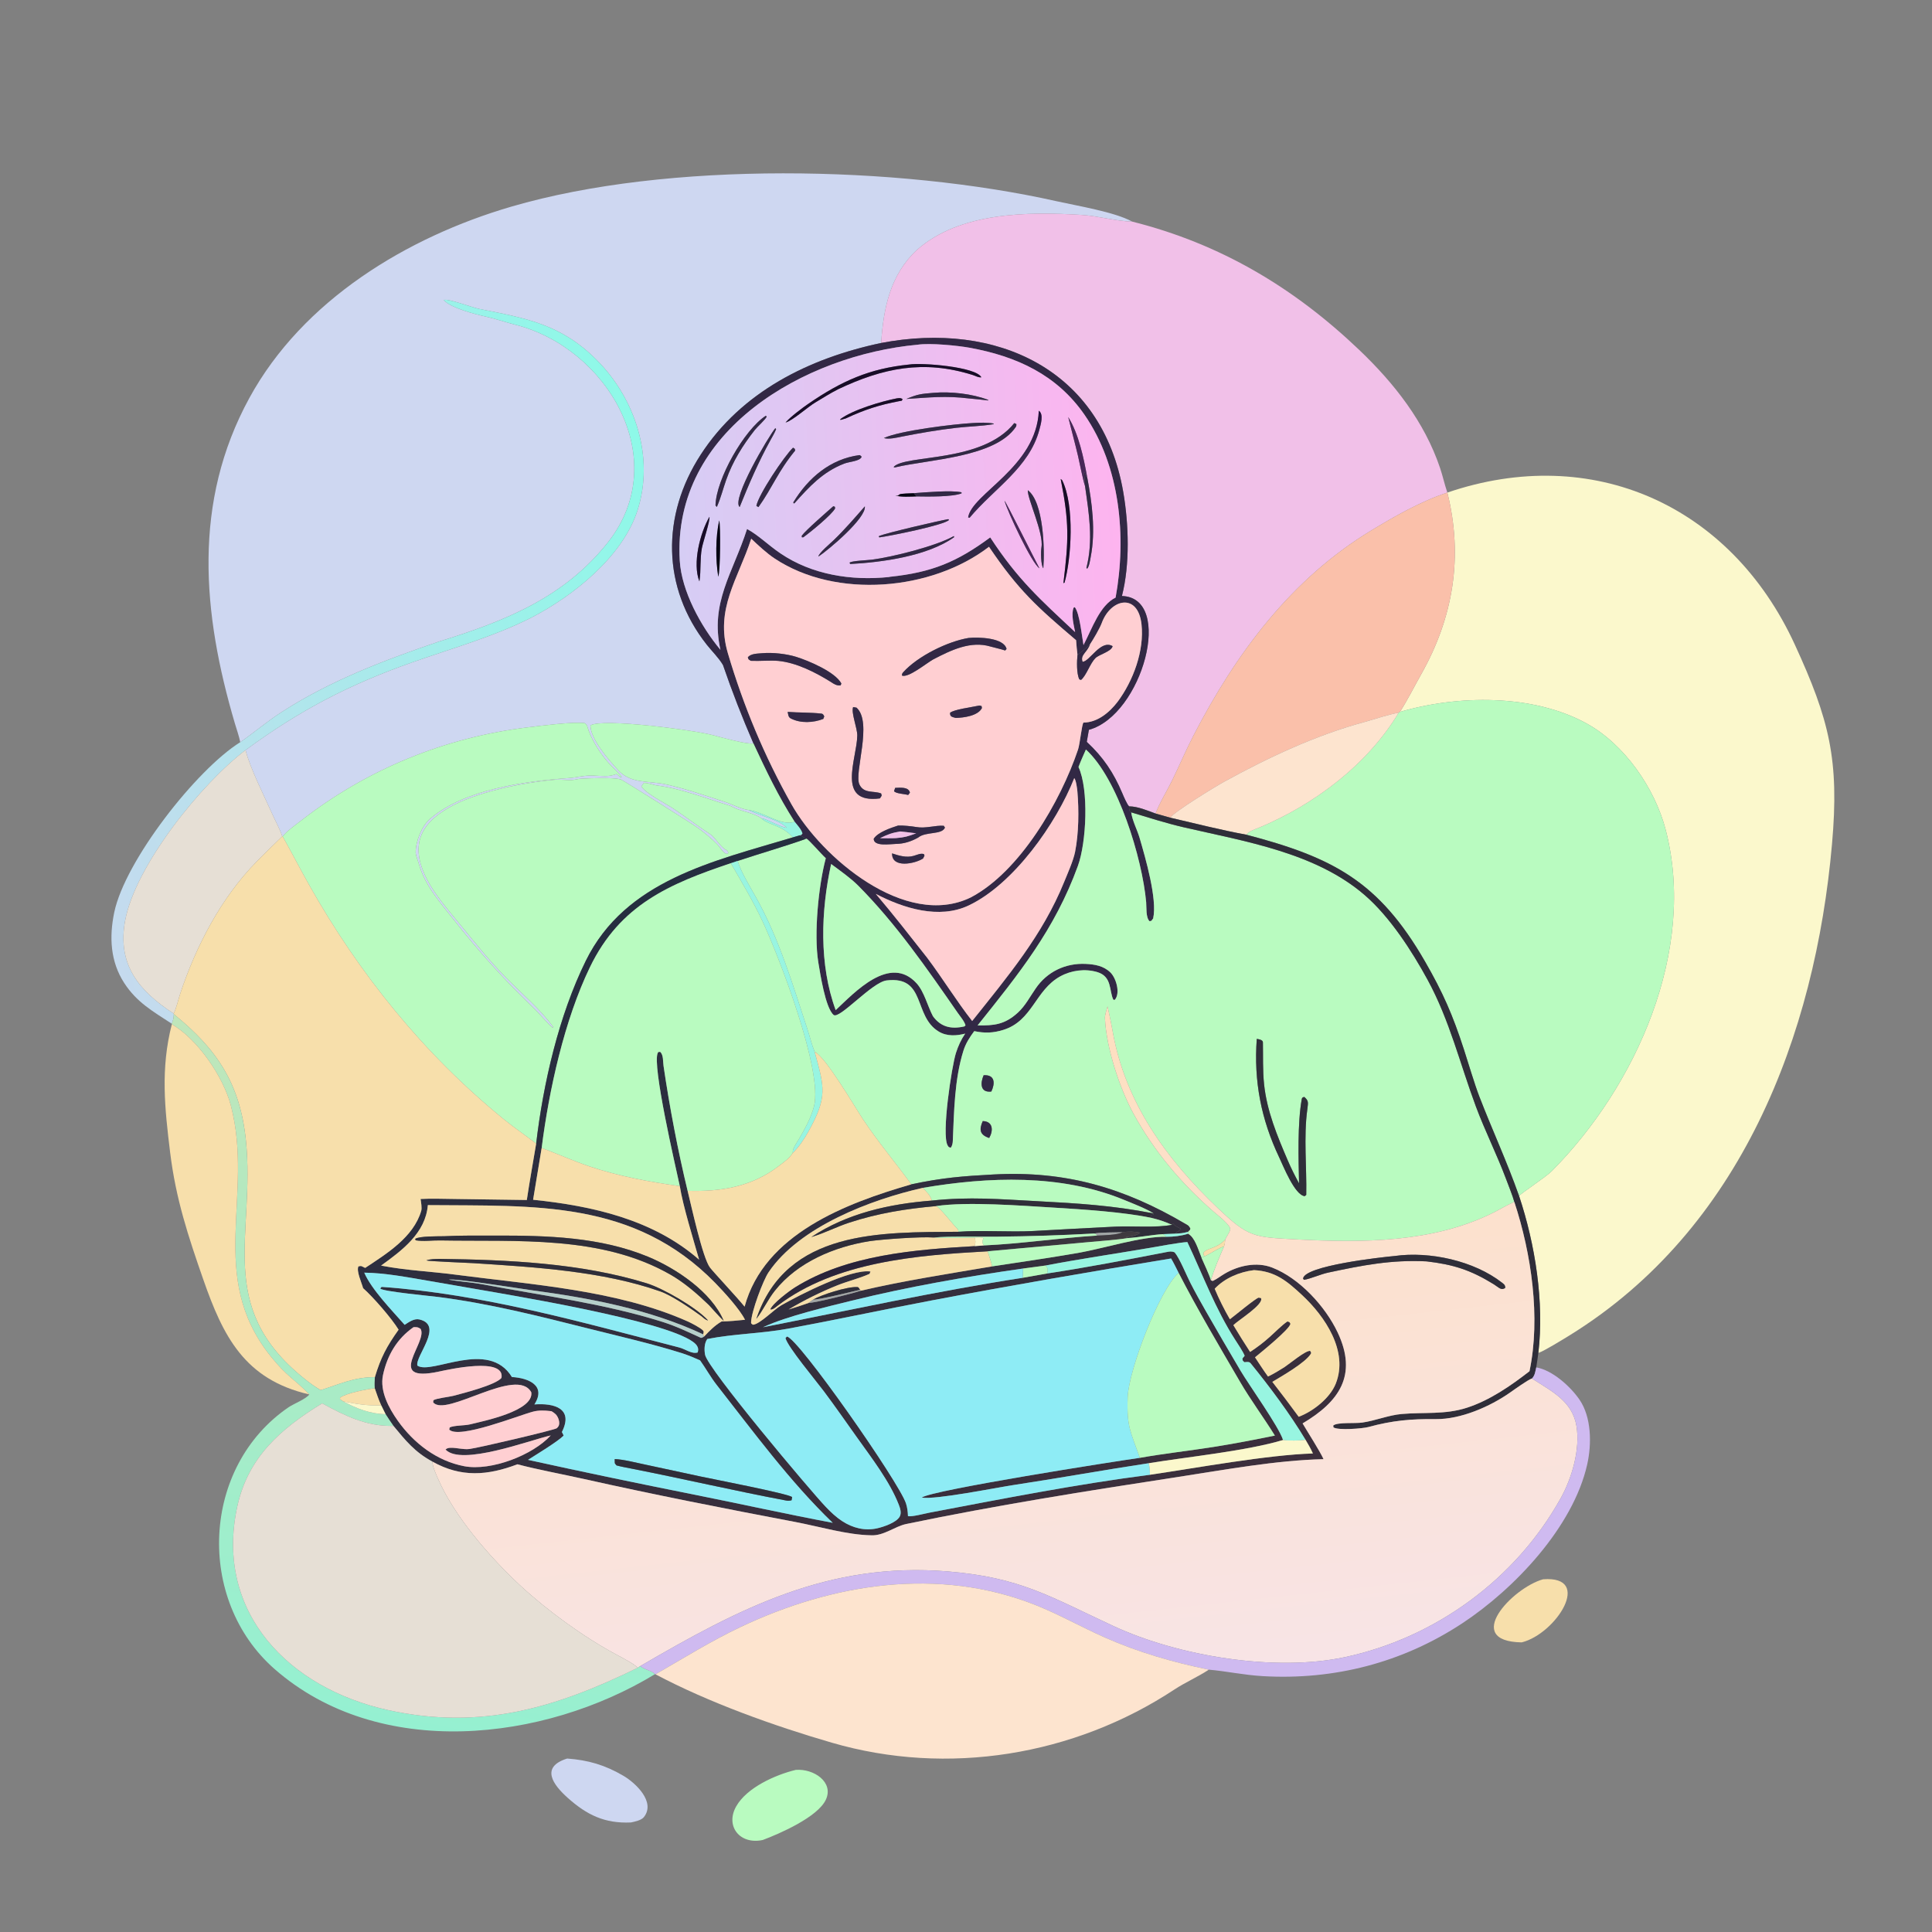 <svg width="1024" height="1024" viewBox="0 0 1024 1024" fill="none" xmlns="http://www.w3.org/2000/svg">
<rect x="0" y="0" width="1024" height="1024" fill="#808080" stroke="none"/>
<path d="M600.125 117.462C591.638 117.295 582.125 114.453 573.123 113.902C544.474 112.145 508.691 112.443 486.059 132.398C471.793 145.602 468.243 163.462 467.023 181.782C428.734 189.892 393.029 207.654 371.432 240.916C350.45 273.23 350.796 311.517 374.584 341.681C377.218 345.021 381.021 348.735 383.2 352.488C388.093 366.726 393.346 380.191 399.33 394.019C396.658 394.806 381.948 390.756 378.111 389.714C367.878 386.935 319.517 380.572 312.947 384.47C313.015 391.876 322.864 403.028 327.691 408.243C334.287 415.37 343.419 413.839 352.182 415.56C362.884 417.869 373.328 421.509 383.733 424.849C387.511 426.061 393.138 428.963 396.844 429.315C402.338 432.319 413.039 434.392 416.968 438.735C413.618 438.443 406.735 434.174 403.555 433.671C399.759 431.154 394.527 430.282 390.233 428.643C389.13 428.222 387.469 427.216 386.689 426.98C374.24 423.215 361.208 418.023 348.333 416.335C345.819 416.005 344.189 414.991 341.24 414.955L339.938 416.808C342.008 420.419 353.011 425.977 356.908 428.579C363.481 432.969 370.23 438.083 376.893 442.457C378.76 443.684 382.236 449.34 384.934 450.474C385.588 450.748 385.827 451.418 386.024 452.048L385.463 452.638C384.769 452.454 384.231 452.269 383.691 451.771C382.312 450.498 381.443 448.835 380.135 447.497C377.032 444.323 373.463 441.433 369.891 438.806C366.857 436.575 330.071 413.388 329.025 413.111C324.542 411.926 312.833 412.478 307.851 412.737C306.225 412.821 304.649 413.384 303.07 413.446C300.01 413.566 296.919 413.043 293.849 413.313C277.109 414.782 251.925 419.835 237.542 428.289C230.958 432.159 224.573 437.323 222.522 445.038C220.304 453.377 223.9 462.27 228.164 469.345C232.755 476.963 238.882 483.887 244.498 490.763C252.14 500.119 259.8 509.678 268.295 518.284C276.612 526.711 286.21 534.721 293.213 544.288L292.974 544.783C289.284 541.537 286.286 537.553 282.742 534.168C267.659 519.763 253.694 504.252 240.815 487.879C233.287 478.309 225.365 469.776 222.001 457.859C221.49 456.048 220.46 453.856 220.313 451.945C220.262 445.978 223.462 437.808 227.996 433.927C246.295 418.263 278.105 414.09 301.358 412.397C306.257 412.041 309.212 410.934 314.109 411.061C319.191 411.194 322.127 411.952 326.817 410.249L328.809 411.933L329.535 411.773C327.306 408.88 324.921 407.006 322.544 404.349C318.316 399.624 314.225 393.201 312.005 387.268C311.198 385.111 311.446 384.378 309.983 383.297C303.94 382.409 286.476 384.703 280.063 385.476C236 390.784 194.827 407.545 159.768 434.803C157.166 436.827 151.627 440.753 149.825 443.37L149.623 443.293C148.235 439.196 146.003 435.259 144.262 431.334C140.149 422.062 132.575 407.238 130.147 397.572C159.002 376.364 184.942 362.871 218.951 350.887C240.016 343.463 261.631 337.459 281.615 327.353C303.735 315.942 329.933 295.151 337.87 270.558C346.956 242.408 336.734 211.316 316.293 190.814C297.315 171.779 278.997 168.719 253.928 163.716C250.601 163.051 237.062 158.015 235.206 159.005C238.43 163.082 252.345 166.704 257.342 167.772C262.461 168.867 268.056 170.834 273.03 172.084C321.658 184.308 356.773 243.289 322.452 287.135C299.325 316.679 267.496 329.267 232.698 340.028C203.6 349.92 174.372 361.002 148.524 377.896C141.208 382.677 134.539 388.381 127.348 393.365C126.663 390.05 125.466 386.736 124.506 383.485C107.237 325.004 101.957 266.272 132.16 210.953C160.429 159.178 215.646 125.697 270.994 109.526C354.199 85.216 475.514 87.702 560.136 106.678C571.002 109.115 590.75 112.321 600.125 117.462Z" fill="#CED7F1"/>
<path d="M467.023 181.782C468.243 163.462 471.793 145.602 486.059 132.398C508.691 112.443 544.474 112.145 573.123 113.902C582.125 114.453 591.638 117.295 600.125 117.462C646.724 129.174 685.687 152.313 720.441 185.485C738.945 203.146 754.963 223.455 763.249 248.003C764.697 252.278 765.678 256.873 767.13 261.072C753.096 265.697 739.37 273.55 726.888 281.097C684.354 306.816 655.061 346.338 632.556 389.882C628.678 397.383 625.147 405.646 621.441 413.267C618.867 418.63 614.332 425.964 612.494 431.196C608.03 429.567 603.17 427.451 598.455 427.376C597.368 426.418 595.518 422.024 594.867 420.486C590.228 409.508 584.742 401.333 576.011 393.2L577.135 386.824C605.523 379.002 622.477 316.798 594.639 315.891C598.96 299.115 598.281 277.678 595.324 260.672C584.036 195.761 528.222 170.086 467.023 181.782Z" fill="#F1C0E8"/>
<path d="M127.349 393.365C134.54 388.381 141.209 382.677 148.525 377.896C174.373 361.002 203.601 349.92 232.699 340.028C267.497 329.267 299.326 316.679 322.453 287.135C356.774 243.289 321.659 184.308 273.031 172.084C268.057 170.834 262.462 168.867 257.343 167.772C252.346 166.704 238.431 163.082 235.207 159.005C237.063 158.015 250.602 163.051 253.929 163.716C278.998 168.719 297.316 171.779 316.294 190.814C336.735 211.316 346.957 242.408 337.871 270.558C329.934 295.151 303.736 315.942 281.616 327.353C261.632 337.459 240.017 343.463 218.952 350.887C184.943 362.871 159.003 376.364 130.148 397.572C106.969 415.078 71.703 458.701 66.319 487.97C62.052 511.169 73.422 525.064 92.047 537.215L92.136 537.53C91.954 539.947 91.915 540.34 91.027 542.582C81.124 536.088 72.573 531.362 65.873 521.072C58.442 509.661 57.844 496.561 60.551 483.58C66.268 456.173 104.094 407.862 127.349 393.365Z" fill="url(#paint0_linear_41_486)"/>
<path d="M467.025 181.782C528.224 170.086 584.038 195.761 595.326 260.672C598.283 277.678 598.962 299.115 594.641 315.891C622.479 316.798 605.525 379.002 577.137 386.824L576.013 393.2C584.744 401.333 590.23 409.508 594.869 420.486C595.52 422.024 597.37 426.418 598.457 427.376C598.476 428.606 598.289 429.742 599.566 430.564C600.195 435.102 602.747 439.754 604.012 444.085C607.101 454.666 613.501 476.6 611.193 486.814C609.97 488.279 610.657 488.046 609.259 488.242C607.234 486.202 607.74 480.91 607.491 478.135C605.406 454.974 592.62 412.807 575.558 397.263C574.215 400.317 572.799 403.41 571.631 406.527C577.179 418.476 575.86 446.45 571.304 458.969C559 492.775 540.094 516.059 518.153 543.48C526.876 543.632 532.571 543.061 539.505 536.71C543.451 533.095 545.848 528.357 548.871 524.008C554.896 515.055 564.78 510.341 575.531 510.891C580.266 511.133 584.873 511.89 588.519 515.395C591.596 518.354 593.977 526.488 590.833 529.96L590.117 529.89C587.788 525.283 589.585 517.568 581.515 515.204C575.043 513.308 567.778 514.288 561.948 517.5C548.67 524.816 547.294 541.013 531.831 545.849C526.422 547.54 521.958 547.69 516.37 546.523C513.889 549.877 511.87 552.983 510.623 556.949C505.905 571.946 505.669 589.228 505.006 604.86C504.958 605.998 504.665 607.39 503.942 608.316C502.922 608.069 502.802 608.009 502.279 607.114C498.906 601.355 504.433 565.055 506.683 558.062C507.877 554.352 509.371 551.075 511.57 547.838C507.077 549.009 501.977 549.385 497.641 546.805C483.879 538.615 491.067 517.154 469.927 519.652C462.172 520.568 444.815 540.562 441.806 537.917C437.414 534.056 434.718 515.927 433.709 509.961C431.335 495.122 433.775 469.539 437.693 454.871C435.449 452.899 428.609 444.929 427.447 444.531L427.036 444.664C425.528 443.459 425.569 443.472 423.781 442.763C425.041 442.363 424.58 442.762 425.317 441.72C424.656 439.491 422.693 437.437 421.183 435.549C412.634 422.305 405.971 408.298 399.332 394.019C393.348 380.191 388.095 366.726 383.202 352.488C381.023 348.735 377.22 345.021 374.586 341.681C350.798 311.517 350.452 273.23 371.434 240.916C393.031 207.654 428.736 189.892 467.025 181.782ZM577.731 341.508C578.506 341.203 570.979 347.234 571.094 347.12C570.734 344.55 570.567 341.913 570.358 339.322C549.617 321.688 539.736 312.812 524.186 289.809C493.785 313.144 443.19 317.563 410.7 296.099C406.296 293.19 401.999 289.131 398.167 285.515C391.238 306.902 378.829 322.678 385.789 346.221C394.017 374.054 405.182 400.897 419.552 426.374C435.349 454.379 479.888 492.47 514.484 475.68C540.573 462.008 562.088 424.818 571.382 397.286C572.404 394.257 573.367 383.917 574.27 382.977C581.668 382.926 588.007 377.664 592.331 371.99C600.667 360.842 606.551 344.806 605.027 330.905C603.191 314.154 588.744 317.166 583.953 330.215C582.904 333.071 579.459 338.902 577.731 341.508ZM486.312 182.707C427.017 188.14 356.146 227.931 360.283 297.145C361.253 313.376 371.546 332.079 381.851 344.429C376.206 319.332 388.464 303.743 395.951 280.374C402.047 283.686 407.06 288.82 413.612 293.277C430.334 304.649 451.31 307.909 471.181 305.837C471.327 305.798 471.474 305.758 471.62 305.719C493.93 303.398 507.218 297.849 524.842 284.839C539.445 307.181 551.233 317.619 569.837 335.028C569.107 331.188 567.616 325.633 569.048 322.057L569.675 321.815C572.23 324.994 573.418 337.183 574.273 341.889C578.908 332.999 582.898 320.838 591.297 316.723C597.14 284.576 593.774 247.239 574.803 219.823C560.128 198.617 538.815 188.854 513.942 184.317C507.593 183.159 492.994 181.701 486.312 182.707ZM569.385 412.417C559.871 436.523 537.219 468.625 513.453 479.899C497.721 487.361 478.842 481.427 464.194 473.781C473.926 485.249 482.181 495.9 491.406 507.613C499.67 518.62 507.05 530.655 515.278 541.158C534.106 517.502 552.488 495.851 563.993 467.536C565.799 463.091 568.906 456.16 569.824 451.503C571.781 441.574 571.908 429.507 571.043 419.478C570.903 417.856 570.327 413.476 569.385 412.417ZM440.515 457.945C435.074 482.868 434.041 511.16 442.93 535.387C452.981 525.981 471.674 505.685 485.81 521.174C489.85 525.6 491.613 533.175 494.464 538.599C498.711 544.437 504.278 545.588 511.139 544.024L511.74 543.466C511.113 541.211 508.964 538.78 507.609 536.828C491.442 513.527 474.905 489.546 454.837 469.386C450.862 465.394 445.094 461.349 440.515 457.945Z" fill="#322845"/>
<path d="M381.85 344.429C371.545 332.079 361.252 313.376 360.282 297.145C356.145 227.931 427.016 188.14 486.311 182.707C492.993 181.701 507.592 183.159 513.941 184.317C538.814 188.854 560.127 198.617 574.802 219.823C593.773 247.239 597.139 284.576 591.296 316.723C582.897 320.838 578.907 332.999 574.272 341.889C573.417 337.183 572.229 324.994 569.674 321.815L569.047 322.057C567.615 325.633 569.106 331.188 569.836 335.028C551.232 317.619 539.444 307.181 524.841 284.839C507.217 297.849 493.929 303.398 471.619 305.719C471.473 305.758 471.326 305.798 471.18 305.837C451.309 307.909 430.333 304.649 413.611 293.277C407.059 288.82 402.046 283.686 395.95 280.374C388.463 303.743 376.205 319.332 381.85 344.429ZM576.246 252.993C574.387 242.671 571.71 229.815 566.167 221.029C567.881 227.931 569.714 234.641 571.357 241.595C572.282 245.512 573.931 254.19 575.09 257.628C577.161 272.271 579.555 286.199 575.832 300.954L576.217 301.456C577.35 300.164 577.773 296.856 578.11 295.12C580.763 281.463 578.835 266.52 576.246 252.993ZM484.317 261.394C481.826 261.513 478.377 261.544 476.016 262.057L477.08 261.948C475.392 262.895 476.212 262.828 474.597 262.541C476.684 263.612 483.253 263.197 485.776 263.12C491.496 263.226 504.812 263.436 509.652 261.487L509.61 260.929C504.367 259.743 490.289 260.953 484.317 261.394ZM481.877 193.207C460.89 195.309 445.964 201.997 428.593 213.915C425.304 216.172 418.899 220.964 416.358 223.929C419.976 223.066 428.102 215.686 432.25 213.244C436.357 210.826 439.677 208.617 444.208 206.304C467.933 195.077 489.386 190.535 515.528 198.739C517.331 199.304 518.349 200.131 520.134 199.991C517.45 194.404 488.513 192.129 481.877 193.207ZM494.811 208.207C488.121 208.758 486.402 208.907 480.373 211.454C492.491 210.685 501.291 209.669 513.622 211.186C517.021 211.51 520.392 211.819 523.781 212.247L523.715 211.926C515.144 208.673 503.868 207.421 494.811 208.207ZM475.33 211.135C467.3 212.682 451.892 217.219 445.327 222.207L445.494 222.582C446.438 222.318 447.386 222.072 448.315 221.759C458.283 217.135 465.818 214.665 476.68 212.6C478.307 212.291 477.896 212.691 478.353 211.473C477.1 210.795 476.767 210.991 475.33 211.135ZM550.601 217.7C549.352 247.627 515.147 261.58 513.129 274.223L513.892 274.447C526.791 258.977 545.583 247.894 550.897 227.716C551.618 224.976 553.302 219.538 550.601 217.7ZM405.899 220.358C394.479 227.743 379.518 253.994 379.234 267.888L379.925 268.703L380.118 268.274C382.012 263.944 383.273 258.953 384.873 254.397C388.303 244.629 393.681 235.996 400.067 227.888C401.491 226.08 405.623 222.454 406.367 220.827L405.899 220.358ZM515.619 224.215C505.765 224.745 476.89 228.212 468.463 232.181C471.114 232.991 475.354 231.941 478.135 231.383C487.69 229.483 497.141 227.887 506.825 226.756C513.197 226.012 520.296 225.888 526.527 224.828L526.737 224.514C523.496 223.868 518.948 223.98 515.619 224.215ZM537.607 224.235C520.527 245.679 479.621 240.674 473.621 247.522C474.385 247.8 474.046 247.816 474.627 247.665C492.27 243.483 527.545 242.477 538.42 226.261C538.758 225.757 538.667 225.463 538.719 224.784L537.607 224.235ZM410.932 226.935C407.443 231.164 387.446 264.714 392.03 268.74C396.93 256.571 402.006 244.831 408.34 233.321C409.262 231.644 410.759 229.133 411.359 227.429L410.932 226.935ZM420.334 237.275C415.628 241.772 401.954 262.238 400.892 268.145L401.996 268.779C409.236 258.671 412.418 249.763 421.45 238.816C421.185 237.532 421.486 238.075 420.334 237.275ZM455.568 241.211C440.126 243.239 428.352 253.289 420.464 266.273L420.675 266.822L421.121 266.693C428.88 258.024 435.972 250.213 447.325 245.767C450.328 244.591 455.87 244.49 456.692 242.083C456.22 241.637 456.102 241.392 455.568 241.211ZM562.182 253.865C566.788 276.969 566.413 286.161 563.629 309.065C563.828 308.984 564.027 308.904 564.226 308.823C567.847 295.89 569.613 268.257 563.057 254.706C562.888 254.357 562.509 254.11 562.182 253.865ZM544.758 259.832C544.55 264.462 553.291 282.559 552.003 290.043C551.623 292.249 551.646 299.613 552.982 301.192C553.764 291.627 553.196 266.021 544.758 259.832ZM532.403 265.369C533.934 271.018 546.857 298.69 550.932 301.222C549.036 297.77 533.177 265.929 532.403 265.369ZM441.689 268.293C438.552 271.075 427.102 280.991 424.925 283.967L425.027 284.797L425.752 284.775C429.204 282.344 440.975 272.767 442.636 269.446L442.501 268.603L441.689 268.293ZM458.384 268.389C452.985 274.541 447.723 280.661 441.828 286.353C440.16 287.963 433.841 293.243 433.787 294.987C439.159 291.454 459.194 274.564 458.384 268.389ZM376.006 273.923C371.046 282.548 366.926 298.569 370.69 308.151L370.826 307.255C371.529 302.386 370.981 296.055 371.997 290.585C372.607 287.298 376.513 275.711 376.006 273.923ZM502.602 275.167C497.916 275.939 470.03 282.425 465.962 284.068L465.815 284.629L466.143 284.815C471.373 284.155 500.755 278.276 503.004 275.562L502.602 275.167ZM381.216 275.838C379.206 284.561 379.235 296.792 380.692 305.651C381.799 302.591 381.968 279.033 381.216 275.838ZM505.562 284.13C496.146 289.458 472.87 295.272 462.096 296.645C459.692 296.952 451.02 297.233 450.277 298.279L450.671 298.934C467.631 298.031 491.514 294.769 505.652 284.764C505.636 284.551 505.713 284.281 505.562 284.13Z" fill="url(#paint1_linear_41_486)"/>
<path d="M444.209 206.304C439.678 208.617 436.358 210.826 432.251 213.244C428.103 215.686 419.977 223.066 416.359 223.929C418.9 220.964 425.305 216.172 428.594 213.915C445.965 201.997 460.891 195.309 481.878 193.207C488.514 192.129 517.451 194.404 520.135 199.991C518.35 200.131 517.332 199.304 515.529 198.739C489.387 190.535 467.934 195.077 444.209 206.304Z" fill="#180C28"/>
<path d="M480.367 211.454C486.396 208.907 488.115 208.758 494.805 208.207C503.862 207.421 515.138 208.673 523.709 211.926L523.775 212.247C520.386 211.819 517.015 211.51 513.616 211.186C501.285 209.669 492.485 210.685 480.367 211.454Z" fill="#322845"/>
<path d="M448.316 221.759C447.387 222.072 446.439 222.318 445.495 222.582L445.328 222.207C451.893 217.219 467.301 212.682 475.331 211.135C476.768 210.991 477.101 210.795 478.354 211.473C477.897 212.691 478.308 212.291 476.681 212.6C465.819 214.665 458.284 217.135 448.316 221.759Z" fill="#180C28"/>
<path d="M513.888 274.447L513.125 274.223C515.143 261.58 549.348 247.627 550.597 217.7C553.298 219.538 551.614 224.976 550.893 227.716C545.579 247.894 526.787 258.977 513.888 274.447Z" fill="url(#paint2_linear_41_486)"/>
<path d="M379.925 268.703L379.234 267.888C379.518 253.994 394.479 227.743 405.899 220.358L406.367 220.827C405.623 222.454 401.491 226.08 400.067 227.888C393.681 235.996 388.303 244.629 384.873 254.397C383.273 258.953 382.012 263.944 380.118 268.274L379.925 268.703Z" fill="#322845"/>
<path d="M576.243 252.993L575.571 252.473C575.093 250.992 575.142 250.542 574.183 249.414L574.629 250.07C574.33 251.292 575.278 255.368 575.087 257.628C573.928 254.19 572.279 245.512 571.354 241.595C569.711 234.641 567.878 227.931 566.164 221.029C571.707 229.815 574.384 242.671 576.243 252.993Z" fill="#482658"/>
<path d="M478.133 231.383C475.352 231.941 471.112 232.991 468.461 232.181C476.888 228.212 505.763 224.745 515.617 224.215C518.946 223.98 523.494 223.868 526.735 224.514L526.525 224.828C520.294 225.888 513.195 226.012 506.823 226.756C497.139 227.887 487.688 229.483 478.133 231.383Z" fill="#322845"/>
<path d="M474.623 247.665C474.042 247.816 474.381 247.8 473.617 247.522C479.617 240.674 520.523 245.679 537.603 224.235L538.715 224.784C538.663 225.463 538.754 225.757 538.416 226.261C527.541 242.477 492.266 243.483 474.623 247.665Z" fill="#322845"/>
<path d="M392.031 268.74C387.447 264.714 407.444 231.164 410.933 226.935L411.36 227.429C410.76 229.133 409.263 231.644 408.341 233.321C402.007 244.831 396.931 256.571 392.031 268.74Z" fill="#322845"/>
<path d="M401.995 268.779L400.891 268.145C401.953 262.238 415.627 241.772 420.333 237.275C421.485 238.075 421.184 237.532 421.449 238.816C412.417 249.763 409.235 258.671 401.995 268.779Z" fill="#322845"/>
<path d="M421.118 266.693L420.672 266.822L420.461 266.273C428.349 253.289 440.123 243.239 455.565 241.211C456.099 241.392 456.217 241.637 456.689 242.083C455.867 244.49 450.325 244.591 447.322 245.767C435.969 250.213 428.877 258.024 421.118 266.693Z" fill="#322845"/>
<path d="M575.091 257.628C575.282 255.368 574.334 251.292 574.633 250.07L574.188 249.414C575.146 250.542 575.098 250.992 575.576 252.473L576.247 252.993C578.836 266.52 580.764 281.463 578.111 295.12C577.774 296.856 577.352 300.164 576.219 301.456L575.833 300.954C579.556 286.199 577.162 272.271 575.091 257.628Z" fill="#322845"/>
<path d="M767.127 261.072C843.95 234.873 917.29 267.697 951.262 341.589C969.622 381.523 974.937 402.738 971.007 447.345C962.033 549.198 922.533 651.664 832.071 707.668C829.037 709.537 818.269 716.199 815.355 717.089C818.543 690.215 813.686 659.456 805.14 633.866C806.25 632.416 819.32 623.874 822.448 620.727C867.251 575.659 899.405 503.636 882.866 439.879C877.11 417.692 860.984 394.518 841.038 383.516C812.386 367.712 772.623 368.317 741.961 377.337C746.119 370.902 749.4 364.204 753.151 357.572C770.268 327.31 775.609 295.192 767.127 261.072Z" fill="#FBF8CC"/>
<path d="M564.224 308.823C564.025 308.904 563.826 308.984 563.627 309.065C566.411 286.161 566.786 276.969 562.18 253.865C562.507 254.11 562.886 254.357 563.055 254.706C569.611 268.257 567.845 295.89 564.224 308.823Z" fill="#180C28"/>
<path d="M552.978 301.192C551.642 299.613 551.619 292.249 551.999 290.043C553.287 282.559 544.546 264.462 544.754 259.832C553.192 266.021 553.76 291.627 552.978 301.192Z" fill="#322845"/>
<path d="M484.312 261.394C490.285 260.953 504.362 259.743 509.605 260.929L509.647 261.487C504.807 263.436 491.491 263.226 485.771 263.12L484.312 261.394Z" fill="#322845"/>
<path d="M612.492 431.196C614.33 425.964 618.865 418.63 621.439 413.267C625.145 405.646 628.676 397.383 632.554 389.882C655.059 346.338 684.352 306.816 726.886 281.097C739.368 273.55 753.094 265.697 767.128 261.072C775.61 295.192 770.269 327.31 753.152 357.572C749.401 364.204 746.12 370.902 741.962 377.337L741.348 377.737C735.324 378.815 729.065 381.08 723.106 382.7C697.306 389.714 672.345 401.429 648.978 414.251C644.071 416.944 622.722 429.991 620.231 433.385L612.492 431.196Z" fill="#FAC0AA"/>
<path d="M485.773 263.12C483.25 263.197 476.681 263.612 474.594 262.541C476.209 262.828 475.389 262.895 477.077 261.948L476.013 262.057C478.374 261.544 481.823 261.513 484.314 261.394L485.773 263.12Z" fill="#060413"/>
<path d="M550.927 301.222C546.852 298.69 533.929 271.018 532.398 265.369C533.172 265.929 549.031 297.77 550.927 301.222Z" fill="#482658"/>
<path d="M425.749 284.775L425.024 284.797L424.922 283.967C427.099 280.991 438.549 271.075 441.686 268.293L442.498 268.603L442.633 269.446C440.972 272.767 429.201 282.344 425.749 284.775Z" fill="#322845"/>
<path d="M433.781 294.987C433.835 293.243 440.154 287.963 441.822 286.353C447.717 280.661 452.979 274.541 458.378 268.389C459.188 274.564 439.153 291.454 433.781 294.987Z" fill="#322845"/>
<path d="M370.69 308.151C366.926 298.569 371.046 282.548 376.006 273.923C376.513 275.711 372.607 287.298 371.997 290.585C370.981 296.055 371.529 302.386 370.826 307.255L370.69 308.151Z" fill="#180C28"/>
<path d="M466.141 284.815L465.812 284.629L465.96 284.068C470.028 282.425 497.914 275.939 502.6 275.167L503.002 275.562C500.753 278.276 471.371 284.155 466.141 284.815Z" fill="#322845"/>
<path d="M380.693 305.651C379.236 296.792 379.207 284.561 381.217 275.838C381.969 279.033 381.8 302.591 380.693 305.651Z" fill="#060413"/>
<path d="M450.667 298.934L450.273 298.279C451.016 297.233 459.688 296.952 462.092 296.645C472.866 295.272 496.142 289.458 505.558 284.13C505.709 284.281 505.632 284.551 505.648 284.764C491.51 294.769 467.627 298.031 450.667 298.934Z" fill="#322845"/>
<path d="M577.729 341.508C579.457 338.902 582.902 333.071 583.951 330.215C588.742 317.166 603.189 314.154 605.025 330.905C606.549 344.806 600.665 360.842 592.329 371.99C588.005 377.664 581.666 382.926 574.268 382.977C573.365 383.917 572.402 394.257 571.38 397.286C562.086 424.818 540.571 462.008 514.482 475.68C479.886 492.47 435.347 454.379 419.55 426.374C405.18 400.897 394.015 374.054 385.787 346.221C378.827 322.678 391.236 306.902 398.165 285.515C401.997 289.131 406.294 293.19 410.698 296.099C443.188 317.563 493.783 313.144 524.184 289.809C539.734 312.812 549.615 321.688 570.356 339.322C570.565 341.913 570.732 344.55 571.092 347.12C570.734 350.447 570.561 357.01 572.064 360.071L572.991 360.372C575.898 357.868 577.688 351.774 580.538 348.873C582.536 346.838 589.096 345.367 589.712 342.476C583.423 338.729 577.464 350.786 573.774 350.754C572.478 347.018 576.103 346.022 577.729 341.508ZM513.37 338.131C502.368 339.942 486.53 347.669 478.725 356.291C478.131 356.946 478.042 357.364 478.068 358.084C481.558 359.377 490.973 351.526 494.674 349.473C504.122 344.57 514.515 339.518 525.029 342.685C526.82 343.225 530.731 344.046 532.744 344.773C532.995 344.508 533.247 344.243 533.499 343.978C532.122 337.942 518.581 337.618 513.37 338.131ZM404.126 346.203C401.416 346.455 398.104 346.351 396.365 348.354C396.875 349.86 396.45 349.187 397.942 350.244C402.496 350.468 408.526 349.905 412.531 350.292C422.149 351.221 432.243 356.387 440.269 361.379C441.848 362.459 443.54 363.584 445.572 363.237L445.936 362.251C442.619 356.106 428.579 350.198 421.965 348.14C416.883 346.559 409.443 345.721 404.126 346.203ZM518.355 374.084C514.904 374.867 505.537 376.02 503.556 377.807C503.435 379.944 504.708 379.989 506.518 380.507C510.738 380.455 518.364 379.429 520.439 375.285L520.246 374.219C519.055 373.929 519.478 373.885 518.355 374.084ZM452.176 374.748C451.017 377.761 454.418 385.879 454.372 389.872C454.233 402.104 442.901 426.201 466.384 423.174C467.469 421.321 467.443 422.181 467.025 420.548C462.986 418.966 457.885 420.79 455.499 415.779C452.564 409.616 462.688 382.949 453.986 375.073L452.176 374.748ZM417.489 377.316C417.798 378.702 417.746 380.08 419.115 380.787C424.343 383.486 431.045 383.1 436.353 381.055L436.877 379.72C436.514 379.023 436.315 378.34 435.371 378.231C429.487 377.557 423.443 377.768 417.489 377.316ZM474.463 417.581L473.864 419.34C474.884 420.671 479.225 420.755 481.348 421.358L482.275 420.162C481.704 416.957 477.079 417.497 474.463 417.581ZM475.999 437.561C472.219 438.774 465.215 441.12 463.088 444.574C463.088 448.844 471.863 447.334 474.794 447.298C479.105 447.245 482.84 446.036 486.612 443.953C490.654 440.578 499.207 442.613 500.846 438.644L500.21 437.682C495.754 437.339 490.639 439.243 485.632 438.339C483.367 437.93 478.088 437.39 475.999 437.561ZM472.814 452.31C472.626 460.389 484.917 457.817 489.241 455.025L490.003 453.505L489.686 452.673C487.861 452.153 486.392 453.004 484.264 453.621C480.461 454.724 476.464 453.552 472.814 452.31Z" fill="#FFCFD2"/>
<path d="M494.672 349.473C490.971 351.526 481.556 359.377 478.066 358.084C478.04 357.364 478.129 356.946 478.723 356.291C486.528 347.669 502.366 339.942 513.368 338.131C518.579 337.618 532.12 337.942 533.497 343.978C533.245 344.243 532.993 344.508 532.742 344.773C530.729 344.046 526.818 343.225 525.027 342.685C514.513 339.518 504.12 344.57 494.672 349.473Z" fill="#322845"/>
<path d="M571.09 347.12C570.975 347.234 578.502 341.203 577.727 341.508C576.101 346.022 572.476 347.018 573.772 350.754C577.462 350.786 583.421 338.729 589.71 342.476C589.094 345.367 582.534 346.838 580.536 348.873C577.686 351.774 575.896 357.868 572.989 360.372L572.062 360.071C570.559 357.01 570.732 350.447 571.09 347.12Z" fill="#322845"/>
<path d="M440.271 361.379C432.245 356.387 422.151 351.221 412.533 350.292C408.528 349.905 402.498 350.468 397.944 350.244C396.452 349.187 396.877 349.86 396.367 348.354C398.106 346.351 401.418 346.455 404.128 346.203C409.445 345.721 416.885 346.559 421.967 348.14C428.581 350.198 442.621 356.106 445.938 362.251L445.574 363.237C443.542 363.584 441.85 362.459 440.271 361.379Z" fill="#322845"/>
<path d="M741.345 377.737L741.959 377.337C772.621 368.317 812.384 367.712 841.036 383.516C860.982 394.518 877.108 417.692 882.864 439.879C899.403 503.636 867.249 575.659 822.446 620.727C819.318 623.874 806.248 632.416 805.138 633.866C798.679 615.581 791.005 599.125 784.068 581.17C781.533 574.61 778.158 563.182 775.923 556.288C769.938 537.829 764.782 526.098 755.327 509.675C730.796 467.065 706.468 454.44 660.484 442.389C662.294 440.309 665.068 439.609 667.594 438.55C696.782 426.316 724.796 405.253 741.345 377.737Z" fill="#B9FBC0"/>
<path d="M506.517 380.507C504.707 379.989 503.434 379.944 503.555 377.807C505.536 376.02 514.903 374.867 518.354 374.084C519.477 373.885 519.054 373.929 520.245 374.219L520.438 375.285C518.363 379.429 510.737 380.455 506.517 380.507Z" fill="#322845"/>
<path d="M466.382 423.174C442.899 426.201 454.231 402.104 454.37 389.872C454.416 385.879 451.015 377.761 452.174 374.748L453.984 375.073C462.686 382.949 452.562 409.616 455.497 415.779C457.883 420.79 462.984 418.966 467.023 420.548C467.441 422.181 467.467 421.321 466.382 423.174Z" fill="#322845"/>
<path d="M436.348 381.055C431.04 383.1 424.338 383.486 419.11 380.787C417.741 380.08 417.793 378.702 417.484 377.316C423.438 377.768 429.482 377.557 435.366 378.231C436.31 378.34 436.509 379.023 436.872 379.72L436.348 381.055Z" fill="#322845"/>
<path d="M620.234 433.385C622.725 429.991 644.074 416.944 648.981 414.251C672.348 401.429 697.309 389.714 723.109 382.7C729.068 381.08 735.327 378.815 741.351 377.737C724.802 405.253 696.788 426.316 667.6 438.55C665.074 439.609 662.3 440.309 660.49 442.389C647.873 440.107 632.83 436.298 620.234 433.385Z" fill="#FDE4CF"/>
<path d="M149.824 443.37C151.626 440.753 157.165 436.827 159.767 434.803C194.826 407.545 235.999 390.784 280.062 385.476C286.475 384.703 303.939 382.409 309.982 383.297C311.445 384.378 311.197 385.111 312.004 387.268C314.224 393.201 318.315 399.624 322.543 404.349C324.92 407.006 327.305 408.88 329.534 411.773L328.808 411.933L326.816 410.249C322.126 411.952 319.19 411.194 314.108 411.061C309.211 410.934 306.256 412.041 301.357 412.397C278.104 414.09 246.294 418.263 227.995 433.927C223.461 437.808 220.261 445.978 220.312 451.945C220.459 453.856 221.489 456.048 222 457.859C225.364 469.776 233.286 478.309 240.814 487.879C253.693 504.252 267.658 519.763 282.741 534.168C286.285 537.553 289.283 541.537 292.973 544.783L293.212 544.288C286.209 534.721 276.611 526.711 268.294 518.284C259.799 509.678 252.139 500.119 244.497 490.763C238.881 483.887 232.754 476.963 228.163 469.345C223.899 462.27 220.303 453.377 222.521 445.038C224.572 437.323 230.957 432.159 237.541 428.289C251.924 419.835 277.108 414.782 293.848 413.313C296.918 413.043 300.009 413.566 303.069 413.446C304.648 413.384 306.224 412.821 307.85 412.737C312.832 412.478 324.541 411.926 329.024 413.111C330.07 413.388 366.856 436.575 369.89 438.806C373.462 441.433 377.031 444.323 380.134 447.497C381.442 448.835 382.311 450.498 383.69 451.771C384.23 452.269 384.768 452.454 385.462 452.638L386.023 452.048C385.826 451.418 385.587 450.748 384.933 450.474C382.235 449.34 378.759 443.684 376.892 442.457C370.229 438.083 363.48 432.969 356.907 428.579C353.01 425.977 342.007 420.419 339.937 416.808L341.239 414.955C344.188 414.991 345.818 416.005 348.332 416.335C361.207 418.023 374.239 423.215 386.688 426.98C387.468 427.216 389.129 428.222 390.232 428.643C394.526 430.282 399.758 431.154 403.554 433.671C406.584 437.101 414.972 437.406 420.183 443.838C378.013 456.502 331.517 466.551 310.504 509.207C296.184 538.274 287.931 574.19 284.18 606.123C278.564 601.784 272.531 597.72 267.12 593.313C224.746 558.805 190.413 516.331 163.701 468.784C159.012 460.439 154.542 451.768 149.824 443.37Z" fill="#B9FBC0"/>
<path d="M399.328 394.019C405.967 408.298 412.63 422.305 421.179 435.549C414.261 438.023 405.866 430.81 396.842 429.315C393.136 428.963 387.509 426.061 383.731 424.849C373.326 421.509 362.882 417.869 352.18 415.56C343.417 413.839 334.285 415.37 327.689 408.243C322.862 403.028 313.013 391.876 312.945 384.47C319.515 380.572 367.876 386.935 378.109 389.714C381.946 390.756 396.656 394.806 399.328 394.019Z" fill="#B9FBC0"/>
<path d="M575.552 397.263C592.614 412.807 605.4 454.974 607.485 478.135C607.734 480.91 607.228 486.202 609.253 488.242C610.651 488.046 609.964 488.279 611.187 486.814C613.495 476.6 607.095 454.666 604.006 444.085C602.741 439.754 600.189 435.102 599.56 430.564C608.659 433.314 618.27 436.376 627.499 438.506C660.005 446.006 697.285 451.915 723.356 474.444C736.65 485.931 748.372 504.081 756.715 519.418C768.358 540.821 773.849 563.913 782.289 586.563C786.992 599.187 793.278 611.725 798.035 624.351C799.054 627.056 801.957 634.378 802.621 637.021L802.201 637.202C798.606 638.787 795.093 640.924 791.663 642.653C759.623 658.714 722.235 658.751 687.272 656.917C664.424 655.719 661.845 655.947 645.259 640.123C618.265 614.368 596.518 584.561 589.812 547.088C589.022 542.673 588.038 537.818 587.009 533.389C586.58 534.845 585.577 538.17 585.635 539.549C586.309 555.4 593.496 577.012 600.862 590.443C611.695 610.196 626.289 627.461 643.194 642.149C645.113 643.816 652.501 649.461 652.036 651.701C651.704 653.301 649.811 655.804 649.358 657.099C644.486 662.079 639.866 661.329 637.89 663.961C637.951 665.309 637.715 664.687 638.48 665.894L636.788 666.6C634.973 662.29 633.28 655.797 629.62 653.945L629.667 652.881C630.257 651.824 630.422 652.648 630.906 651.22C629.997 649.519 629.89 649.62 628.288 648.677C595.767 629.544 564.786 620.43 526.671 622.49C510.315 623.374 499.639 624.176 483.012 627.724C474.615 616.177 465.381 605.31 457.392 593.25C452.994 586.61 437.56 560.086 431.765 557.449C430.217 553.653 429.227 549.387 427.938 545.472C420.13 521.769 413.005 497.597 400.751 475.711C397.664 470.197 392.771 462.277 390.953 456.315C402.828 452.378 415.322 448.798 427.03 444.664L427.441 444.531C428.603 444.929 435.443 452.899 437.687 454.871C433.769 469.539 431.329 495.122 433.703 509.961C434.712 515.927 437.408 534.056 441.8 537.917C444.809 540.562 462.166 520.568 469.921 519.652C491.061 517.154 483.873 538.615 497.635 546.805C501.971 549.385 507.071 549.009 511.564 547.838C509.365 551.075 507.871 554.352 506.677 558.062C504.427 565.055 498.9 601.355 502.273 607.114C502.796 608.009 502.916 608.069 503.936 608.316C504.659 607.39 504.952 605.998 505 604.86C505.663 589.228 505.899 571.946 510.617 556.949C511.864 552.983 513.883 549.877 516.364 546.523C521.952 547.69 526.416 547.54 531.825 545.849C547.288 541.013 548.664 524.816 561.942 517.5C567.772 514.288 575.037 513.308 581.509 515.204C589.579 517.568 587.782 525.283 590.111 529.89L590.827 529.96C593.971 526.488 591.59 518.354 588.513 515.395C584.867 511.89 580.26 511.133 575.525 510.891C564.774 510.341 554.89 515.055 548.865 524.008C545.842 528.357 543.445 533.095 539.499 536.71C532.565 543.061 526.87 543.632 518.147 543.48C540.088 516.059 558.994 492.775 571.298 458.969C575.854 446.45 577.173 418.476 571.625 406.527C572.793 403.41 574.209 400.317 575.552 397.263ZM666.111 550.63C664.477 572.961 668.4 593.269 678.004 613.469C680.158 618.001 686.232 633.428 691.516 633.988L692.332 633.323C692.648 619.332 690.895 602.37 692.889 588.121L692.985 587.36C693.314 584.52 693.683 583.361 691.243 581.366C690.355 581.772 690.122 581.643 689.959 582.543C687.63 595.41 688.251 614.411 688.518 627.2C686.269 623.114 684.303 619.178 682.472 614.907C676.911 601.937 671.505 588.977 669.994 574.803C669.206 567.414 669.512 559.848 669.363 552.432C669.328 551.095 667.069 550.788 666.111 550.63ZM521.353 569.897C519.586 573.945 519.386 579.241 525.427 578.541C527.466 574.255 527.456 569.525 521.353 569.897ZM520.878 594.198C518.89 598.727 519.24 601.478 524.29 603.158C526.495 599.37 526.479 594.325 520.878 594.198Z" fill="#B9FBC0"/>
<path d="M92.046 537.215C73.421 525.064 62.051 511.169 66.318 487.97C71.701 458.701 106.967 415.078 130.146 397.572C132.574 407.238 140.148 422.062 144.261 431.334C146.002 435.259 148.234 439.196 149.622 443.293C145.02 447.704 140.455 452.15 135.968 456.722C117.163 475.881 103.879 501.436 95.49 526.774C94.514 529.722 93.367 534.737 92.046 537.215Z" fill="#E6DFD5"/>
<path d="M464.188 473.781C478.835 481.427 497.715 487.361 513.447 479.899C537.213 468.625 559.865 436.523 569.379 412.417C570.321 413.476 570.896 417.856 571.036 419.478C571.901 429.507 571.774 441.574 569.817 451.503C568.899 456.16 565.792 463.091 563.986 467.536C552.481 495.851 534.1 517.502 515.272 541.158C507.044 530.655 499.664 518.62 491.4 507.613C482.175 495.9 473.92 485.249 464.188 473.781Z" fill="#FFCFD2"/>
<path d="M481.343 421.358C479.22 420.755 474.879 420.671 473.859 419.34L474.458 417.581C477.074 417.497 481.699 416.957 482.27 420.162L481.343 421.358Z" fill="#322845"/>
<path d="M598.453 427.376C603.168 427.451 608.028 429.567 612.492 431.196L620.231 433.385C632.827 436.298 647.87 440.107 660.487 442.389C706.471 454.44 730.799 467.065 755.33 509.675C764.785 526.098 769.941 537.829 775.926 556.288C778.161 563.182 781.536 574.61 784.071 581.17C791.008 599.125 798.682 615.581 805.141 633.866C813.687 659.456 818.544 690.215 815.356 717.089C815 719.631 814.666 722.208 814.244 724.737C813.74 726.925 813.532 729.041 811.966 730.63C809.987 731.199 802.55 736.556 800.393 738.059C789.767 745.524 774.271 752.298 761.041 752.156C747.903 752.016 737.977 752.882 725.281 756.356C722.343 757.16 709.162 758.242 706.747 756.525L706.658 755.519C709.084 753.687 718.043 754.568 722.01 753.993C729.175 752.955 735.861 750.079 742.917 749.453C754.785 748.4 765.877 749.903 777.539 746.112C789.652 742.174 800.667 734.544 810.666 726.778C816.625 698.333 811.674 664.483 802.623 637.021C801.959 634.378 799.056 627.056 798.037 624.351C793.28 611.725 786.994 599.187 782.291 586.563C773.851 563.913 768.36 540.821 756.717 519.418C748.374 504.081 736.652 485.931 723.358 474.444C697.287 451.915 660.007 446.006 627.501 438.506C618.272 436.376 608.661 433.314 599.562 430.564C598.285 429.742 598.472 428.606 598.453 427.376Z" fill="#2F2E39"/>
<path d="M396.844 429.315C405.868 430.81 414.263 438.023 421.181 435.549C422.691 437.437 424.654 439.491 425.315 441.72C424.578 442.762 425.039 442.363 423.779 442.763L420.184 443.838C414.973 437.406 406.585 437.101 403.555 433.671C406.735 434.174 413.618 438.443 416.968 438.735C413.039 434.392 402.338 432.319 396.844 429.315Z" fill="#98F5E1"/>
<path d="M486.61 443.953C482.838 446.036 479.103 447.245 474.792 447.298C471.861 447.334 463.086 448.844 463.086 444.574C465.213 441.12 472.217 438.774 475.997 437.561C478.086 437.39 483.365 437.93 485.63 438.339C490.637 439.243 495.752 437.339 500.208 437.682L500.844 438.644C499.205 442.613 490.652 440.578 486.61 443.953ZM477.117 440.684C472.742 441.405 470.434 442.291 466.405 444.258C468.938 444.267 472.433 444.372 474.875 444.213C479.454 443.836 481.124 443.348 485.584 441.673C482.839 441.347 479.848 440.934 477.117 440.684Z" fill="#322845"/>
<path d="M466.406 444.258C470.435 442.291 472.743 441.405 477.118 440.684C479.849 440.934 482.84 441.347 485.585 441.673C481.125 443.348 479.455 443.836 474.876 444.213C472.434 444.372 468.939 444.267 466.406 444.258Z" fill="#F1C0E8"/>
<path d="M420.183 443.838L423.778 442.763C425.566 443.472 425.525 443.459 427.033 444.664C415.325 448.798 402.831 452.378 390.956 456.315L387.327 457.521C354.778 468.462 328.689 479.544 312.698 512.592C299.172 540.546 290.999 577.624 287.094 608.433L282.556 635.896C313.833 639.131 346.14 646.308 370.543 667.647C367.546 657.087 361.952 639.091 360.311 628.681C358.05 618.175 345.468 564.334 348.642 558.029C348.72 557.874 348.833 557.739 348.929 557.595L349.941 557.514C351.711 559.254 351.327 562.474 351.685 564.914C354.886 586.727 359.273 609.749 364.45 631.168C366.328 638.701 372.402 666.822 376.331 671.871C378.439 674.58 390.899 687.865 394.649 692.551C405.114 654.005 448.499 637.709 483.015 627.724C499.642 624.176 510.318 623.374 526.674 622.49C564.789 620.43 595.77 629.544 628.291 648.677C629.893 649.62 630 649.519 630.909 651.22C630.425 652.648 630.26 651.824 629.67 652.881C626.947 653.689 625.584 653.696 622.807 653.874C624.2 652.39 624.644 652.911 625.956 651.298C624.657 650.652 622.444 649.724 621.769 648.484L621.18 649.18C616.802 647.302 614.571 646.531 609.961 645.433C609.804 644.613 609.824 645.086 610.054 644.015L611.508 643.67L611.37 643.139C608.161 640.858 599.479 637.488 595.496 635.852C562.251 622.199 523.876 623.68 489.072 629.6C461.869 635.729 423.641 650.094 407.332 674.368C404.463 678.639 398.235 695.132 398.076 700.906C398.056 701.62 398.447 701.674 399.092 702.145C402.79 701.848 410.164 694.074 414.16 691.8C423.845 686.29 450.926 672.408 461.377 673.918L461.7 674.606L461.832 674.22L461.328 673.981L460.902 675.159C455.23 677.685 449.399 679.014 443.809 681.249C435.285 684.657 425.822 689.33 417.971 694.063C421.583 692.972 424.92 691.862 428.486 690.624C433.125 690.307 451.545 685.652 456.195 684.12C478.511 678.883 503.118 675.065 525.82 671.216C541.012 668.918 556.152 666.706 571.302 664.1C584.449 661.838 605.456 655.138 618.207 655.525C621.965 655.538 626.027 655.056 629.623 653.945C633.283 655.797 634.976 662.29 636.791 666.6C637.972 669.289 641.133 676.057 641.81 678.563L642.774 678.944C645.36 677.714 646.668 676.516 649.007 675.14C656.363 670.764 666.063 668.64 674.289 671.84C688.794 677.484 702.487 692.446 709.008 706.271C719.682 728.9 709.781 742.944 690.4 754.437C693.297 759.375 699.378 768.79 701.509 773.382C676.269 773.977 649.039 779.043 623.986 782.881C575.972 790.236 527.829 797.863 480.273 807.767C474.332 809.005 468.41 814.061 461.781 813.737C448.963 813.523 434.555 809.158 421.512 806.68C384.196 799.592 346.563 792.199 309.511 783.9C298.621 781.461 284.688 778.879 274.253 776.108C258.489 782.069 244.446 783.242 229.182 774.677C219.959 769.695 215.054 763.658 208.547 755.758C207.151 753.853 205.701 751.541 204.381 749.549L202.088 744.909C200.702 741.995 199.703 738.87 198.631 735.817C198.393 733.733 198.57 732.016 198.688 729.932C201.78 719.55 205.045 713.484 211.267 704.761C207.584 698.767 197.939 687.625 192.45 682.748C191.588 679.615 188.807 673.758 189.965 671.214C191.766 670.791 191.415 671.061 193.551 672.023C204.84 664.523 219.146 655.819 223.263 641.755C223.702 640.254 223.154 637.115 222.914 635.489C228.264 635.156 236.04 635.453 241.678 635.491L279.217 636.022C280.687 626.216 282.545 615.938 284.18 606.123C287.931 574.19 296.184 538.274 310.504 509.207C331.517 466.551 378.013 456.502 420.183 443.838ZM554.149 670.753L542.245 672.349C511.985 676.643 481.164 682.06 451.526 689.358C438.231 692.631 417.049 697.653 404.932 703.231L404.443 703.462C449.268 694.65 497.186 684.186 542.038 677.265L554.999 674.968C576.158 671.771 597.244 667.701 618.246 663.631C619.93 663.304 621.078 663.089 622.612 663.805C625.321 667.082 628.753 675.706 630.921 679.937C633.595 685.157 636.294 689.962 639.143 694.963C645.045 705.319 651.502 716.326 657.513 726.505C661.992 734.092 677.776 756.073 680.052 763.227C660.839 769.02 629.056 772.217 608.84 775.54C585.285 779.086 561.233 783.471 537.752 787.004C528.159 788.447 495.759 795.01 488.538 793.754C493.545 789.791 591.658 774.424 604.136 772.684C616.976 770.401 630.168 768.961 643.069 766.931C654.02 765.207 664.858 763.1 675.72 760.894C670.033 751.709 662.672 741.699 657.4 732.65C646.439 713.836 634.641 693.977 624.716 674.669C623.526 672.352 622.003 669.183 620.709 667.021C578.461 673.958 536.077 681.248 494.015 689.22C468.552 694.046 443.219 699.501 417.729 704.214C403.407 706.863 389.148 706.889 374.86 709.705C373.269 711.982 373.212 715.339 373.686 717.999C375.002 725.39 429.281 789.836 437.665 798.666C440.329 801.47 443.192 804.164 446.444 806.279C451.971 809.873 458.426 811.513 464.951 810.031C468.355 809.258 475 807.023 476.813 803.913C477.935 801.987 477.145 799.506 476.399 797.59C471.508 785.042 461.921 772.705 454.167 761.795C448.367 753.634 442.627 745.405 436.637 737.382C432.748 732.174 417.261 713.621 416.32 709.183L417.092 708.393C423.054 709.124 476.418 785.414 480.168 796.788C480.873 798.928 481.175 801.295 481.243 803.595C483.469 804.019 490.051 802.229 492.609 801.744C531.062 794.444 570.694 786.634 609.478 781.66C634.433 777.982 671.835 771.107 695.867 770.367C694.628 767.614 693.467 765.683 691.94 763.085C683.496 749.079 673.203 735.327 662.872 722.58C662.062 721.581 660.822 721.899 659.571 721.992C658.44 720.889 658.761 721.532 658.508 720.032L659.704 718.58C658.791 716.294 656.059 712.257 654.656 710.075C644.167 693.768 637.572 675.847 629.323 658.319C625.543 658.466 613.142 660.764 608.528 661.553C590.709 664.603 571.823 667.342 554.149 670.753ZM372.72 707.248C344.102 693.873 312.598 687.993 281.485 683.808C275.707 683.031 241.178 677.464 237.838 678.241C243.799 679.3 249.994 679.629 255.828 680.731C287.592 686.731 320.282 690.89 351.155 700.634C358.464 702.94 364.602 705.948 371.522 709.092C371.7 709.173 372.796 708.694 373.057 708.513C376.1 705.353 378.656 702.645 382.442 700.402C386.472 700.331 390.863 699.938 394.871 699.508C392.114 693.917 383.698 684.714 379.137 680.038C335.908 635.716 282.938 639.293 226.767 638.737C225.56 653.544 213.107 662.743 201.98 670.792C215.722 673.425 227.59 673.779 241.493 675.607C281.763 680.899 326.94 683.69 364.347 700.311C366.211 701.139 371.386 703.78 372.654 705.227C373.185 705.833 372.879 706.236 372.72 707.248ZM664.638 673.199C657.012 674.132 649.126 677.398 643.812 683.066C646.093 688.492 648.897 694.142 651.867 699.228C654.475 697.308 665.408 688.167 667.141 687.766L668.367 688.029C669.95 691.361 656.505 699.581 653.706 702.354C656.636 707.274 659.465 711.767 662.591 716.565C666.667 713.834 669.235 711.921 672.904 708.671C675.743 706.156 679.355 702.415 682.366 700.388C683.708 700.887 683.225 700.429 683.972 701.627C683.495 704.608 668.211 716.882 665.182 719.412C667.352 722.645 669.8 726.5 672.074 729.597C675.423 727.955 677.602 726.615 680.772 724.626C683.768 722.609 692.007 715.728 694.413 715.994C694.778 716.685 695.129 716.946 694.782 717.517C691.829 722.37 679.22 729.473 674.366 732.414C679.16 738.597 683.729 744.609 688.343 750.926C695.923 748.087 704.908 741.079 707.984 733.362C714.841 716.153 702.209 697.628 690.068 686.362C682.074 678.943 675.882 673.783 664.638 673.199ZM193.067 674.534C196.843 683.368 207.739 694.531 214.47 702.192C216.726 700.731 219.501 698.685 222.296 699.336C235.473 702.405 219.915 718.856 221.226 723.798C228.728 728.936 258.835 709.503 271.327 729.854C280.072 730.337 289.707 734.317 283.244 744.373C293.818 743.575 304.127 746.528 297.808 759.015C298.173 759.642 298.478 760.223 298.735 760.904C295.592 764.093 284.022 771.097 279.855 773.749C309.322 780.25 338.486 786.297 368.076 792.205C392.388 797.06 417.004 802.541 441.358 807.121C418.725 785.372 399.221 758.74 379.849 734.026C376.701 730.011 374.037 725.177 371.045 721.002C367.607 719.47 365.176 718.471 361.623 717.265C345.02 712.067 328.728 708.395 311.974 704.176C285.52 697.513 259.414 690.903 232.308 687.427C228.485 686.937 203.029 684.536 201.551 682.993C201.831 682.567 201.954 682.058 202.538 682.099C255.975 685.84 308.302 700.832 360.011 714.197C363.37 715.065 366.669 717.815 369.791 716.833C370.173 715.532 370.191 714.558 369.454 713.354C362.509 702.007 280.111 688.168 263.897 685.242L227.149 678.871C216.159 676.997 204.17 674.676 193.067 674.534ZM219.199 703.423C210.415 709.498 205.213 718.372 202.982 728.875C201.232 737.283 206.101 746.348 210.851 753.032C219.327 764.962 231.524 774.362 246.056 777.121C260.254 779.816 282.392 771.261 291.896 760.809C280.597 763.381 244.431 777.177 236.139 768.288C236.942 767.49 237.891 767.383 239.006 767.362C242.246 767.303 245.566 768.397 248.796 767.997C253.69 767.39 294.11 757.887 295.102 756.982C295.857 756.291 296.285 755.735 296.386 754.688C296.551 752.972 295.679 750.659 294.415 749.492C293.758 748.886 293.105 748.433 292.342 747.982L291.693 747.898C288.627 747.526 285.526 747.424 282.557 748.19C275.003 750.139 243.183 762.973 238.102 757.714L238.353 756.564C240.691 755.425 246.323 755.65 249.2 754.93C256.049 753.215 282.938 747.914 281.605 737.972C273.989 723.872 236.254 751.519 229.589 743.274L229.71 742.162C231.324 741.097 237.937 740.432 240.204 739.833C245.581 738.412 262.616 734.118 265.796 730.32C267.767 719.052 237.505 725.926 232.604 726.973C203.518 733.185 227.001 711.268 222.922 704.323C221.393 703.294 221.021 703.423 219.199 703.423Z" fill="url(#paint3_linear_41_486)"/>
<path d="M92.047 537.215C93.368 534.737 94.515 529.722 95.491 526.774C103.88 501.436 117.164 475.881 135.969 456.722C140.456 452.15 145.021 447.704 149.623 443.293L149.825 443.37C154.543 451.768 159.013 460.439 163.702 468.784C190.414 516.331 224.747 558.805 267.121 593.313C272.532 597.72 278.565 601.784 284.181 606.123C282.546 615.938 280.688 626.216 279.218 636.022L241.679 635.491C236.041 635.453 228.265 635.156 222.915 635.489C223.155 637.115 223.703 640.254 223.264 641.755C219.147 655.819 204.841 664.523 193.552 672.023C191.416 671.061 191.767 670.791 189.966 671.214C188.808 673.758 191.589 679.615 192.451 682.748C197.94 687.625 207.585 698.767 211.268 704.761C205.046 713.484 201.781 719.55 198.689 729.932C187.613 729.903 180.389 733.528 169.936 736.805C166.389 734.666 163.986 732.88 160.861 730.355C113.704 692.267 135.48 654.179 130.322 604.319C127.227 574.402 115.064 556.107 92.135 537.53L92.047 537.215Z" fill="#F7DFAB"/>
<path d="M489.242 455.025C484.918 457.817 472.627 460.389 472.815 452.31C476.465 453.552 480.462 454.724 484.265 453.621C486.393 453.004 487.862 452.153 489.687 452.673L490.004 453.505L489.242 455.025Z" fill="#322845"/>
<path d="M387.328 457.521L390.957 456.315C392.775 462.277 397.668 470.197 400.755 475.711C413.009 497.597 420.134 521.769 427.942 545.472C429.231 549.387 430.221 553.653 431.769 557.449C436.928 576.263 438.775 581.276 428.442 599.802C426.328 603.592 423.402 608.039 420.181 611.1C420.174 610.262 420.194 609.737 420.497 608.932C421.165 607.159 422.593 605.235 423.547 603.574C426.667 598.142 429.874 592.466 431.446 586.351C436.319 567.393 412.652 506.473 404.061 488.109C399.133 477.577 393.161 467.57 387.328 457.521Z" fill="#98F5E1"/>
<path d="M287.094 608.433C290.999 577.624 299.172 540.546 312.698 512.592C328.689 479.544 354.778 468.462 387.327 457.521C393.16 467.57 399.132 477.577 404.06 488.109C412.651 506.473 436.318 567.393 431.445 586.351C429.873 592.466 426.666 598.142 423.546 603.574C422.592 605.235 421.164 607.159 420.496 608.932C420.193 609.737 420.173 610.262 420.18 611.1C418.496 613.904 415.312 616.059 412.755 618.025C398.388 629.063 382.117 631.687 364.45 631.168C359.273 609.749 354.886 586.727 351.685 564.914C351.327 562.474 351.711 559.254 349.941 557.514L348.929 557.595C348.833 557.739 348.72 557.874 348.642 558.029C345.468 564.334 358.05 618.175 360.311 628.681C344.2 626.424 327.76 623.414 312.328 618.18C303.865 615.31 295.496 611.598 287.094 608.433Z" fill="#B9FBC0"/>
<path d="M442.93 535.387C434.041 511.16 435.074 482.868 440.515 457.945C445.094 461.349 450.862 465.394 454.837 469.386C474.905 489.546 491.442 513.527 507.609 536.828C508.964 538.78 511.113 541.211 511.74 543.466L511.139 544.024C504.278 545.588 498.711 544.437 494.464 538.599C491.613 533.175 489.85 525.6 485.81 521.174C471.674 505.685 452.981 525.981 442.93 535.387Z" fill="#B9FBC0"/>
<path d="M587.014 533.389C588.043 537.818 589.027 542.673 589.817 547.088C596.523 584.561 618.27 614.368 645.264 640.123C661.85 655.947 664.429 655.719 687.277 656.917C722.24 658.751 759.628 658.714 791.668 642.653C795.098 640.924 798.611 638.787 802.206 637.202L802.626 637.021C811.677 664.483 816.628 698.333 810.669 726.778C800.67 734.544 789.655 742.174 777.542 746.112C765.88 749.903 754.788 748.4 742.92 749.453C735.864 750.079 729.178 752.955 722.013 753.993C718.046 754.568 709.087 753.687 706.661 755.519L706.75 756.525C709.165 758.242 722.346 757.16 725.284 756.356C737.98 752.882 747.906 752.016 761.044 752.156C774.274 752.298 789.77 745.524 800.396 738.059C802.553 736.556 809.99 731.199 811.969 730.63L812.658 731.082C822.343 737.382 833.296 742.597 835.548 755.762C837.638 767.981 833.183 783.383 827.195 794.097C803.335 837.005 760.772 868.063 712.844 878.317C675.761 886.252 624.604 877.802 590.306 861.907C556.375 846.181 540.833 836.053 502.358 832.884C439.129 827.677 391.834 852.491 339.32 883.078L337.996 883.967C336.523 882.107 329.364 878.387 326.885 877.067C309.844 867.996 290.205 853.732 275.967 840.544C259.904 825.666 240.695 803.677 232.052 783.516C230.939 780.919 229.284 777.395 229.184 774.677C244.448 783.242 258.491 782.069 274.255 776.108C284.69 778.879 298.623 781.461 309.513 783.9C346.565 792.199 384.198 799.592 421.514 806.68C434.557 809.158 448.965 813.523 461.783 813.737C468.412 814.061 474.334 809.005 480.275 807.767C527.831 797.863 575.974 790.236 623.988 782.881C649.041 779.043 676.271 773.977 701.511 773.382C699.38 768.79 693.299 759.375 690.402 754.437C709.783 742.944 719.684 728.9 709.01 706.271C702.489 692.446 688.796 677.484 674.291 671.84C666.065 668.64 656.365 670.764 649.009 675.14C646.67 676.516 645.362 677.714 642.776 678.944L641.812 678.563C643.364 672.954 646.441 666 648.75 660.614C649.279 658.975 649.238 658.768 649.363 657.099C649.816 655.804 651.709 653.301 652.041 651.701C652.506 649.461 645.118 643.816 643.199 642.149C626.294 627.461 611.7 610.196 600.867 590.443C593.501 577.012 586.314 555.4 585.64 539.549C585.582 538.17 586.585 534.845 587.014 533.389ZM739.184 665.704C731.779 666.377 691.484 670.86 690.65 677.668L691.103 678.329C694.461 677.856 699.907 675.366 703.963 674.502C722.104 670.636 737.387 667.609 756.127 668.552C770.17 670.2 779.337 673.042 791.591 680.601C794.528 682.412 795.643 684.179 797.832 682.592C797.719 681.247 797.609 681.021 796.247 679.952C781.275 668.207 757.714 663.092 739.184 665.704Z" fill="url(#paint4_linear_41_486)"/>
<path d="M92.132 537.53C115.061 556.107 127.224 574.402 130.319 604.319C135.477 654.179 113.701 692.267 160.858 730.355C163.983 732.88 166.386 734.666 169.933 736.805C180.386 733.528 187.61 729.903 198.686 729.932C198.568 732.016 198.391 733.733 198.629 735.817C194.523 736.264 183.397 738.413 180.286 740.778L180.185 741.549L181.931 742.776C188.905 746.565 196.349 749.427 204.379 749.549C205.699 751.541 207.149 753.853 208.545 755.758C194.286 756.079 183.054 750.484 170.734 743.811C148.796 757.24 131.319 772.383 125.681 798.833C113.731 854.895 153.341 894.876 205.682 906.373C254.781 917.158 294.475 905.271 337.992 883.967L339.316 883.078C342.467 885.41 345.065 885.21 347.162 887.344C288.193 923.158 200.928 933.183 145.525 884.621C103.726 847.982 106.659 777.308 153.104 745.771C155.609 744.07 162.373 741.408 163.934 739.085C155.968 730.814 152.196 729.789 143.453 718.859C109.418 676.315 134.823 633.705 122.361 585.942C118.393 570.731 104.74 550.757 91.071 542.869L91.023 542.582C91.911 540.34 91.951 539.947 92.132 537.53Z" fill="url(#paint5_linear_41_486)"/>
<path d="M91.073 542.869C104.741 550.757 118.394 570.731 122.362 585.942C134.824 633.705 109.419 676.315 143.454 718.859C152.197 729.789 155.969 730.814 163.935 739.085C129.6 731.195 118.235 708.252 107.718 678.084C99.744 655.209 93.201 635.441 90.2 611.022C87.288 587.328 85.037 566.434 91.073 542.869Z" fill="#F7DFAB"/>
<path d="M692.896 588.121C690.902 602.37 692.655 619.332 692.339 633.323L691.523 633.988C686.239 633.428 680.165 618.001 678.011 613.469C668.407 593.269 664.484 572.961 666.118 550.63C667.076 550.788 669.335 551.095 669.37 552.432C669.519 559.848 669.213 567.414 670.001 574.803C671.512 588.977 676.918 601.937 682.479 614.907C684.31 619.178 686.276 623.114 688.525 627.2C688.258 614.411 687.637 595.41 689.966 582.543C690.129 581.643 690.362 581.772 691.25 581.366C693.69 583.361 693.321 584.52 692.992 587.36L692.896 588.121Z" fill="#2F2E39"/>
<path d="M431.771 557.449C437.566 560.086 453 586.61 457.398 593.25C465.387 605.31 474.621 616.177 483.018 627.724C448.502 637.709 405.117 654.005 394.652 692.551C390.902 687.865 378.442 674.58 376.334 671.871C372.405 666.822 366.331 638.701 364.453 631.168C382.12 631.687 398.391 629.063 412.758 618.025C415.315 616.059 418.499 613.904 420.183 611.1C423.404 608.039 426.33 603.592 428.444 599.802C438.777 581.276 436.93 576.263 431.771 557.449Z" fill="#F7DFAB"/>
<path d="M525.429 578.541C519.388 579.241 519.588 573.945 521.355 569.897C527.458 569.525 527.468 574.255 525.429 578.541Z" fill="#322845"/>
<path d="M524.29 603.158C519.24 601.478 518.89 598.727 520.878 594.198C526.479 594.325 526.495 599.37 524.29 603.158Z" fill="#322845"/>
<path d="M287.093 608.433C295.495 611.598 303.864 615.31 312.327 618.18C327.759 623.414 344.199 626.424 360.31 628.681C361.951 639.091 367.545 657.087 370.542 667.647C346.139 646.308 313.832 639.131 282.555 635.896L287.093 608.433Z" fill="#F7DFAB"/>
<path d="M489.07 629.6C523.874 623.68 562.249 622.199 595.494 635.852C599.477 637.488 608.159 640.858 611.368 643.139C589.725 638.905 571.622 637.815 549.607 636.643C530.046 635.601 513.645 634.185 493.923 636.328C492.848 633.157 491.378 632.049 489.07 629.6Z" fill="#B9FBC0"/>
<path d="M417.974 694.063C425.825 689.33 435.288 684.657 443.812 681.249C449.402 679.014 455.233 677.685 460.905 675.159L461.331 673.981L461.835 674.22L461.703 674.606L461.38 673.918C450.929 672.408 423.848 686.29 414.163 691.8C410.167 694.074 402.793 701.848 399.095 702.145C398.45 701.674 398.059 701.62 398.079 700.906C398.238 695.132 404.466 678.639 407.335 674.368C423.644 650.094 461.872 635.729 489.075 629.6C491.383 632.049 492.853 633.157 493.928 636.328C471.378 638.084 449.042 643.037 430.015 655.658L430.833 655.406C437.53 653.314 443.631 650.141 450.16 648.008C465.422 643.022 480.228 640.666 496.106 639.258C498.164 639.751 505.268 649.343 507.486 651.292C507.78 651.55 507.979 652.412 508.02 652.864C467.021 653.166 416.882 651.664 400.869 699.041C404.558 694.287 406.915 688.838 410.722 684.053C422.778 668.9 442.245 660.803 460.957 657.822C467.95 656.833 487.865 655.389 494.88 655.897C501.21 656.373 510.167 656.047 516.694 655.935C517.131 658.187 517.11 658.266 516.613 660.484C484.883 662.315 448.984 665.092 421.408 682.34C418.448 684.192 409.526 690.862 408.33 693.999C409.684 694.183 410.814 693.052 412.161 692.027C442.87 668.671 486.081 665.279 523.472 663.218C524.072 665.11 525.609 669.51 525.823 671.216C503.121 675.065 478.514 678.883 456.198 684.12L455.828 683.61C455.302 682.855 455.118 682.214 454.419 682.171C448.969 681.839 435.159 686.357 430.975 688.809L428.489 690.624C424.923 691.862 421.586 692.972 417.974 694.063Z" fill="#F7DFAB"/>
<path d="M430.016 655.658C449.043 643.037 471.379 638.084 493.929 636.328C513.651 634.185 530.052 635.601 549.613 636.643C571.628 637.815 589.731 638.905 611.374 643.139L611.512 643.67L610.058 644.015C609.828 645.086 609.808 644.613 609.965 645.433C595.339 642.404 573.876 640.988 558.689 640.077C541.772 639.063 512.62 636.763 496.107 639.258C480.229 640.666 465.423 643.022 450.161 648.008C443.632 650.141 437.531 653.314 430.834 655.406L430.016 655.658Z" fill="#2F2E39"/>
<path d="M496.102 639.258C512.615 636.763 541.767 639.063 558.684 640.077C573.871 640.988 595.334 642.404 609.96 645.433C614.57 646.531 616.801 647.302 621.179 649.18C613.042 650.846 600.086 649.727 591.239 650.136C576.634 650.811 562.076 651.707 547.475 652.465C535.282 653.099 519.79 651.932 508.016 652.864C507.975 652.412 507.776 651.55 507.482 651.292C505.264 649.343 498.16 639.751 496.102 639.258Z" fill="#B9FBC0"/>
<path d="M372.72 707.248C372.879 706.236 373.185 705.833 372.654 705.227C371.386 703.78 366.211 701.139 364.347 700.311C326.94 683.69 281.763 680.899 241.493 675.607C227.59 673.779 215.722 673.425 201.98 670.792C213.107 662.743 225.56 653.544 226.767 638.737C282.938 639.293 335.908 635.716 379.137 680.038C383.698 684.714 392.114 693.917 394.871 699.508C390.863 699.938 386.472 700.331 382.442 700.402C378.656 702.645 376.1 705.353 373.057 708.513L372.72 707.248ZM235.353 655.227C232.289 655.3 222.061 655.096 220.048 656.657L220.33 657.391C224.592 658.103 228.942 657.37 233.298 657.449C274.129 658.195 318.686 654.514 355.48 675.655C362.904 679.921 369.717 685.882 375.759 691.711C378.194 694.354 381.052 697.626 383.579 700.1C377.163 684.782 358.28 672.219 343.483 666.094C318.142 655.606 289.977 654.832 262.935 654.886C254.354 654.903 243.844 654.77 235.353 655.227ZM233.023 667.234C230.353 667.326 228.495 667.227 225.941 668.041C227.154 668.523 247.762 669.289 251.078 669.504C283.193 671.589 319.533 673.713 350.072 684.506C356.225 686.681 366.58 693.797 371.787 697.599C373.046 698.609 373.88 699.596 375.3 699.867C369.106 693.025 351.533 682.865 342.667 680.138C307.731 669.394 269.129 667.72 233.023 667.234Z" fill="#F7DFAB"/>
<path d="M621.181 649.18L621.77 648.484C622.445 649.724 624.658 650.652 625.957 651.298C624.645 652.911 624.201 652.39 622.808 653.874L616.461 654.117C610.089 654.508 603.882 655.856 597.828 656.192L596.791 655.685C599.481 655.354 602.144 654.997 604.347 653.378C601.183 652.645 598.109 652.634 594.902 653.114C592.356 653.15 581.897 653.235 580.093 653.782C562.446 654.738 546.233 655.276 528.585 655.462C519.267 655.561 503.54 655.154 494.878 655.897C487.863 655.389 467.948 656.833 460.955 657.822C442.243 660.803 422.776 668.9 410.72 684.053C406.913 688.838 404.556 694.287 400.867 699.041C416.88 651.664 467.019 653.166 508.018 652.864C519.792 651.932 535.284 653.099 547.477 652.465C562.078 651.707 576.636 650.811 591.241 650.136C600.088 649.727 613.044 650.846 621.181 649.18Z" fill="#2F2E39"/>
<path d="M580.094 653.782C581.898 653.235 592.357 653.15 594.903 653.114C592.206 654.619 584.537 654.744 581.285 654.887L581.252 654.422L580.094 653.782Z" fill="#A1A5A5"/>
<path d="M594.902 653.114C598.109 652.634 601.183 652.645 604.347 653.378C602.144 654.997 599.481 655.354 596.791 655.685L597.828 656.192C592.082 657.187 582.729 657.775 576.559 658.387L523.47 663.218C486.079 665.279 442.868 668.671 412.159 692.027C410.812 693.052 409.682 694.183 408.328 693.999C409.524 690.862 418.446 684.192 421.406 682.34C448.982 665.092 484.881 662.315 516.611 660.484L521.537 660.102C540.976 659.235 561.641 656.129 581.284 654.887C584.536 654.744 592.205 654.619 594.902 653.114Z" fill="url(#paint6_linear_41_486)"/>
<path d="M622.808 653.874C625.585 653.696 626.948 653.689 629.671 652.881L629.624 653.945C626.028 655.056 621.966 655.538 618.208 655.525L616.461 654.117L622.808 653.874Z" fill="#98F5E1"/>
<path d="M494.875 655.897C503.537 655.154 519.264 655.561 528.582 655.462C546.23 655.276 562.443 654.738 580.09 653.782L581.248 654.422L581.281 654.887C561.638 656.129 540.973 659.235 521.534 660.102C521.055 659.594 521.239 659.862 520.892 659.123C520.482 658.251 520.719 657.675 521.048 656.789C521.116 656.606 521.193 656.426 521.265 656.244C519.76 655.69 518.319 655.889 516.689 655.935C510.162 656.047 501.205 656.373 494.875 655.897Z" fill="#B9FBC0"/>
<path d="M597.827 656.192C603.881 655.856 610.088 654.508 616.46 654.117L618.207 655.525C605.456 655.138 584.449 661.838 571.302 664.1C556.152 666.706 541.012 668.918 525.82 671.216C525.606 669.51 524.069 665.11 523.469 663.218L576.558 658.387C582.728 657.775 592.081 657.187 597.827 656.192Z" fill="#B9FBC0"/>
<path d="M375.758 691.711C369.716 685.882 362.903 679.921 355.479 675.655C318.685 654.514 274.128 658.195 233.297 657.449C228.941 657.37 224.591 658.103 220.329 657.391L220.047 656.657C222.06 655.096 232.288 655.3 235.352 655.227C243.843 654.77 254.353 654.903 262.934 654.886C289.976 654.832 318.141 655.606 343.482 666.094C358.279 672.219 377.162 684.782 383.578 700.1C381.051 697.626 378.193 694.354 375.758 691.711Z" fill="#2F2E39"/>
<path d="M516.69 655.935C518.32 655.889 519.761 655.69 521.266 656.244C521.194 656.426 521.117 656.606 521.049 656.789C520.72 657.675 520.483 658.251 520.893 659.123C521.24 659.862 521.056 659.594 521.535 660.102L516.609 660.484C517.106 658.266 517.127 658.187 516.69 655.935Z" fill="#FBF8CC"/>
<path d="M638.481 665.894C637.716 664.687 637.952 665.309 637.891 663.961C639.867 661.329 644.487 662.079 649.359 657.099C649.234 658.768 649.275 658.975 648.746 660.614C645.36 661.738 641.978 664.25 638.481 665.894Z" fill="#F7DFAB"/>
<path d="M554.148 670.753C571.822 667.342 590.708 664.603 608.527 661.553C613.141 660.764 625.542 658.466 629.322 658.319C637.571 675.847 644.166 693.768 654.655 710.075C656.058 712.257 658.79 716.294 659.703 718.58L658.507 720.032C658.76 721.532 658.439 720.889 659.57 721.992C660.821 721.899 662.061 721.581 662.871 722.58C673.202 735.327 683.495 749.079 691.939 763.085C690.13 763.632 681.655 763.651 680.051 763.227C677.775 756.073 661.991 734.092 657.512 726.505C651.501 716.326 645.044 705.319 639.142 694.963C636.293 689.962 633.594 685.157 630.92 679.937C628.752 675.706 625.32 667.082 622.611 663.805C621.077 663.089 619.929 663.304 618.245 663.631C597.243 667.701 576.157 671.771 554.998 674.968C555.442 672.81 555.532 672.337 554.148 670.753Z" fill="#98F5E1"/>
<path d="M638.481 665.894C641.978 664.25 645.36 661.738 648.746 660.614C646.437 666 643.36 672.954 641.808 678.563C641.131 676.057 637.97 669.289 636.789 666.6L638.481 665.894Z" fill="#B9FBC0"/>
<path d="M756.125 668.552C737.385 667.609 722.102 670.636 703.961 674.502C699.905 675.366 694.459 677.856 691.101 678.329L690.648 677.668C691.482 670.86 731.777 666.377 739.182 665.704C757.712 663.092 781.273 668.207 796.245 679.952C797.607 681.021 797.717 681.247 797.83 682.592C795.641 684.179 794.526 682.412 791.589 680.601C779.335 673.042 770.168 670.2 756.125 668.552Z" fill="#2F2E39"/>
<path d="M371.787 697.599C366.58 693.797 356.225 686.681 350.072 684.506C319.533 673.713 283.193 671.589 251.078 669.504C247.762 669.289 227.154 668.523 225.941 668.041C228.495 667.227 230.353 667.326 233.023 667.234C269.129 667.72 307.731 669.394 342.667 680.138C351.533 682.865 369.106 693.025 375.3 699.867C373.88 699.596 373.046 698.609 371.787 697.599Z" fill="#2F2E39"/>
<path d="M620.713 667.021C622.007 669.183 623.53 672.352 624.72 674.669C614.656 683.37 598.221 726.039 597.696 740.511C597.111 756.675 599.378 758.987 604.14 772.684C591.662 774.424 493.549 789.791 488.542 793.754C495.763 795.01 528.163 788.447 537.756 787.004C561.237 783.471 585.289 779.086 608.844 775.54C609.443 778.01 609.418 779.093 609.482 781.66C570.698 786.634 531.066 794.444 492.613 801.744C490.055 802.229 483.473 804.019 481.247 803.595C481.179 801.295 480.877 798.928 480.172 796.788C476.422 785.414 423.058 709.124 417.096 708.393L416.324 709.183C417.265 713.621 432.752 732.174 436.641 737.382C442.631 745.405 448.371 753.634 454.171 761.795C461.925 772.705 471.512 785.042 476.403 797.59C477.149 799.506 477.939 801.987 476.817 803.913C475.004 807.023 468.359 809.258 464.955 810.031C458.43 811.513 451.975 809.873 446.448 806.279C443.196 804.164 440.333 801.47 437.669 798.666C429.285 789.836 375.006 725.39 373.69 717.999C373.216 715.339 373.273 711.982 374.864 709.705C389.152 706.889 403.411 706.863 417.733 704.214C443.223 699.501 468.556 694.046 494.019 689.22C536.081 681.248 578.465 673.958 620.713 667.021Z" fill="#8EECF5"/>
<path d="M542.246 672.349L554.15 670.753C555.534 672.337 555.444 672.81 555 674.968L542.039 677.265C542.129 675.632 542.182 673.985 542.246 672.349Z" fill="#B9FBC0"/>
<path d="M404.445 703.462L404.934 703.231C417.051 697.653 438.233 692.631 451.528 689.358C481.166 682.06 511.987 676.643 542.247 672.349C542.183 673.985 542.13 675.632 542.04 677.265C497.188 684.186 449.27 694.65 404.445 703.462Z" fill="#8EECF5"/>
<path d="M643.812 683.066C649.127 677.398 657.012 674.132 664.638 673.199C675.882 673.783 682.074 678.943 690.068 686.362C702.209 697.628 714.841 716.153 707.984 733.362C704.908 741.079 695.924 748.087 688.344 750.926C683.73 744.609 679.161 738.597 674.367 732.414C679.221 729.473 691.829 722.37 694.782 717.517C695.129 716.946 694.779 716.685 694.414 715.994C692.008 715.728 683.768 722.609 680.772 724.626C677.602 726.615 675.423 727.955 672.074 729.597C669.8 726.5 667.352 722.645 665.182 719.412C668.211 716.882 683.495 704.608 683.972 701.627C683.225 700.429 683.709 700.887 682.367 700.388C679.356 702.415 675.743 706.156 672.904 708.671C669.235 711.921 666.667 713.834 662.591 716.565C659.465 711.767 656.636 707.274 653.706 702.354C656.505 699.581 669.95 691.361 668.367 688.029L667.141 687.766C665.408 688.167 654.475 697.308 651.867 699.228C648.897 694.142 646.093 688.492 643.812 683.066Z" fill="#F7DFAB"/>
<path d="M214.469 702.192C207.738 694.531 196.842 683.368 193.066 674.534C204.169 674.676 216.158 676.997 227.148 678.871L263.896 685.242C280.11 688.168 362.508 702.007 369.453 713.354C370.19 714.558 370.172 715.532 369.79 716.833C366.668 717.815 363.369 715.065 360.01 714.197C308.301 700.832 255.974 685.84 202.537 682.099C201.953 682.058 201.83 682.567 201.55 682.993C203.028 684.536 228.484 686.937 232.307 687.427C259.413 690.903 285.519 697.513 311.973 704.176C328.727 708.395 345.019 712.067 361.622 717.265C365.175 718.471 367.606 719.47 371.044 721.002C374.036 725.177 376.7 730.011 379.848 734.026C399.22 758.74 418.724 785.372 441.357 807.121C417.003 802.541 392.387 797.06 368.075 792.205C338.485 786.297 309.321 780.25 279.854 773.749C284.021 771.097 295.591 764.093 298.734 760.904C298.477 760.223 298.172 759.642 297.807 759.015C304.126 746.528 293.817 743.575 283.243 744.373C289.706 734.317 280.071 730.337 271.326 729.854C258.834 709.503 228.727 728.936 221.225 723.798C219.914 718.856 235.472 702.405 222.295 699.336C219.5 698.685 216.725 700.731 214.469 702.192ZM325.808 773.35C325.916 775.765 325.515 775.291 326.79 776.712C329.487 777.424 332.232 777.913 334.968 778.451C362.23 783.81 389.292 790.148 416.597 795.295C417.635 795.491 418.54 795.473 419.554 795.158L419.834 793.504C418.271 791.744 376.953 783.812 371.197 782.55L341.82 776.231C337.313 775.293 330.181 773.453 325.808 773.35Z" fill="#8EECF5"/>
<path d="M624.716 674.669C634.641 693.977 646.439 713.836 657.4 732.65C662.672 741.699 670.033 751.709 675.72 760.894C664.858 763.1 654.02 765.207 643.069 766.931C630.168 768.961 616.976 770.401 604.136 772.684C599.374 758.987 597.107 756.675 597.692 740.511C598.217 726.039 614.652 683.37 624.716 674.669Z" fill="#B9FBC0"/>
<path d="M373.059 708.513C372.798 708.694 371.702 709.173 371.524 709.092C364.604 705.948 358.466 702.94 351.157 700.634C320.284 690.89 287.594 686.731 255.83 680.731C249.996 679.629 243.801 679.3 237.84 678.241C241.18 677.464 275.709 683.031 281.487 683.808C312.6 687.993 344.104 693.873 372.722 707.248L373.059 708.513Z" fill="#B6CFCA"/>
<path d="M455.822 683.61C451.355 684.652 434.047 688.963 430.969 688.809C435.153 686.357 448.963 681.839 454.413 682.171C455.112 682.214 455.296 682.855 455.822 683.61Z" fill="#2F2E39"/>
<path d="M430.97 688.809C434.048 688.963 451.356 684.652 455.823 683.61L456.193 684.12C451.543 685.652 433.123 690.307 428.484 690.624L430.97 688.809Z" fill="#A1A5A5"/>
<path d="M291.896 760.809C282.392 771.261 260.254 779.816 246.056 777.121C231.524 774.362 219.327 764.962 210.851 753.032C206.101 746.348 201.232 737.283 202.982 728.875C205.213 718.372 210.415 709.498 219.199 703.423C221.021 703.423 221.393 703.294 222.922 704.323C227.001 711.268 203.518 733.185 232.604 726.973C237.505 725.926 267.767 719.052 265.796 730.32C262.616 734.118 245.581 738.412 240.204 739.833C237.937 740.432 231.324 741.097 229.71 742.162L229.589 743.274C236.254 751.519 273.989 723.872 281.605 737.972C282.938 747.914 256.049 753.215 249.2 754.93C246.323 755.65 240.691 755.425 238.353 756.564L238.102 757.714C243.183 762.973 275.003 750.139 282.557 748.19C285.526 747.424 288.627 747.526 291.693 747.898L292.342 747.982C293.105 748.433 293.758 748.886 294.415 749.492C295.679 750.659 296.551 752.972 296.386 754.688C296.285 755.735 295.857 756.291 295.102 756.982C294.11 757.887 253.69 767.39 248.796 767.997C245.566 768.397 242.246 767.303 239.006 767.362C237.891 767.383 236.942 767.49 236.139 768.288C244.431 777.177 280.597 763.381 291.896 760.809Z" fill="#FFCFD2"/>
<path d="M811.969 730.63C813.535 729.041 813.743 726.925 814.247 724.737C822.857 726.24 832.282 734.822 837.06 741.684C843.569 751.033 843.69 765.38 841.25 776.199C833.76 809.405 802.623 842.213 774.991 860.413C743.257 881.314 707.041 890.589 669.259 888.384C658.996 887.785 649.804 885.719 640.7 884.967C621.437 880.958 603.483 875.821 585.432 867.823C573.212 862.408 561.265 855.633 548.893 850.72C497.423 830.281 441.413 839.181 392.516 862.342C376.84 869.767 362.363 878.83 347.424 887.419L347.166 887.344C345.069 885.21 342.471 885.41 339.32 883.078C391.834 852.491 439.129 827.677 502.358 832.884C540.833 836.053 556.375 846.181 590.306 861.907C624.604 877.802 675.761 886.252 712.844 878.317C760.772 868.063 803.335 837.005 827.195 794.097C833.183 783.383 837.638 767.981 835.548 755.762C833.296 742.597 822.343 737.382 812.658 731.082L811.969 730.63Z" fill="#CFBAF0"/>
<path d="M181.934 742.776L180.188 741.549L180.288 740.778C183.399 738.413 194.526 736.264 198.632 735.817C199.704 738.87 200.703 741.995 202.089 744.909C193.674 744.994 190.091 744.301 181.934 742.776Z" fill="#F7DFAB"/>
<path d="M181.934 742.776C190.091 744.301 193.674 744.994 202.089 744.909L204.382 749.549C196.352 749.427 188.908 746.565 181.934 742.776Z" fill="#FBF8CC"/>
<path d="M170.734 743.811C183.054 750.484 194.286 756.079 208.545 755.758C215.052 763.658 219.957 769.695 229.18 774.677C229.28 777.395 230.935 780.919 232.048 783.516C240.691 803.677 259.9 825.666 275.963 840.544C290.201 853.732 309.84 867.996 326.881 877.067C329.36 878.387 336.519 882.107 337.992 883.967C294.475 905.271 254.781 917.158 205.682 906.373C153.341 894.876 113.731 854.895 125.681 798.833C131.319 772.383 148.796 757.24 170.734 743.811Z" fill="#E6DFD5"/>
<path d="M680.056 763.227C681.66 763.651 690.135 763.632 691.944 763.085C693.471 765.683 694.632 767.614 695.871 770.367C671.839 771.107 634.437 777.982 609.482 781.66C609.418 779.093 609.443 778.01 608.844 775.54C629.06 772.217 660.843 769.02 680.056 763.227Z" fill="#FBF8CC"/>
<path d="M419.559 795.158C418.545 795.473 417.64 795.491 416.602 795.295C389.297 790.148 362.235 783.81 334.973 778.451C332.237 777.913 329.491 777.424 326.794 776.712C325.519 775.291 325.921 775.765 325.812 773.35C330.186 773.453 337.318 775.293 341.825 776.231L371.202 782.55C376.958 783.812 418.276 791.744 419.839 793.504L419.559 795.158Z" fill="#2F2E39"/>
<path d="M806.524 870.499C774.933 869.96 801.49 841.613 817.861 837.053C844.654 834.999 824.67 866.034 806.524 870.499Z" fill="#F7DFAB"/>
<path d="M347.422 887.419C362.361 878.83 376.838 869.767 392.514 862.342C441.411 839.181 497.421 830.281 548.891 850.72C561.263 855.633 573.21 862.408 585.43 867.823C603.481 875.821 621.435 880.958 640.698 884.967C634.984 888.741 628.172 891.708 622.455 895.478C569.241 930.565 502.25 941.525 440.895 923.668C410.3 914.764 375.727 902.43 347.422 887.419Z" fill="#FDE4CF"/>
<path d="M334.386 965.943C320.603 966.556 311.154 962.065 300.866 952.864C293.135 945.95 286.238 936.571 300.609 932.062C311.662 932.887 320.641 935.424 330.576 941.302C336.69 944.919 347.675 954.993 341.279 963.1C339.955 964.778 336.499 965.509 334.386 965.943Z" fill="#CED7F1"/>
<path d="M404.259 975.242C392.056 977.843 384.273 967.837 390.216 957.373C395.837 947.479 410.863 940.708 421.77 938.078C431.285 937.314 442.082 944.557 437.714 953.889C433.427 963.046 413.361 971.847 404.259 975.242Z" fill="#B9FBC0"/>
<defs>
<linearGradient id="paint0_linear_41_486" x1="25.162" y1="392.243" x2="356.633" y2="290.057" gradientUnits="userSpaceOnUse">
<stop stop-color="#C5DAEE"/>
<stop offset="1" stop-color="#8EF9E8"/>
</linearGradient>
<linearGradient id="paint1_linear_41_486" x1="591.543" y1="258.056" x2="359.636" y2="268.683" gradientUnits="userSpaceOnUse">
<stop stop-color="#FDB4EF"/>
<stop offset="1" stop-color="#D6CDF4"/>
</linearGradient>
<linearGradient id="paint2_linear_41_486" x1="529.007" y1="242.355" x2="537.108" y2="249.653" gradientUnits="userSpaceOnUse">
<stop stop-color="#200A39"/>
<stop offset="1" stop-color="#3C2A51"/>
</linearGradient>
<linearGradient id="paint3_linear_41_486" x1="360.03" y1="464.088" x2="498.897" y2="844.959" gradientUnits="userSpaceOnUse">
<stop stop-color="#252E40"/>
<stop offset="1" stop-color="#3C2F3C"/>
</linearGradient>
<linearGradient id="paint4_linear_41_486" x1="508.485" y1="545.06" x2="547.005" y2="896.129" gradientUnits="userSpaceOnUse">
<stop stop-color="#FEDFBF"/>
<stop offset="1" stop-color="#F8E4E6"/>
</linearGradient>
<linearGradient id="paint5_linear_41_486" x1="247.781" y1="570.979" x2="179.078" y2="907.701" gradientUnits="userSpaceOnUse">
<stop stop-color="#BFE6BA"/>
<stop offset="1" stop-color="#95F0D1"/>
</linearGradient>
<linearGradient id="paint6_linear_41_486" x1="501.123" y1="656.148" x2="507.811" y2="680.503" gradientUnits="userSpaceOnUse">
<stop stop-color="#282239"/>
<stop offset="1" stop-color="#413C40"/>
</linearGradient>
</defs>
</svg>
